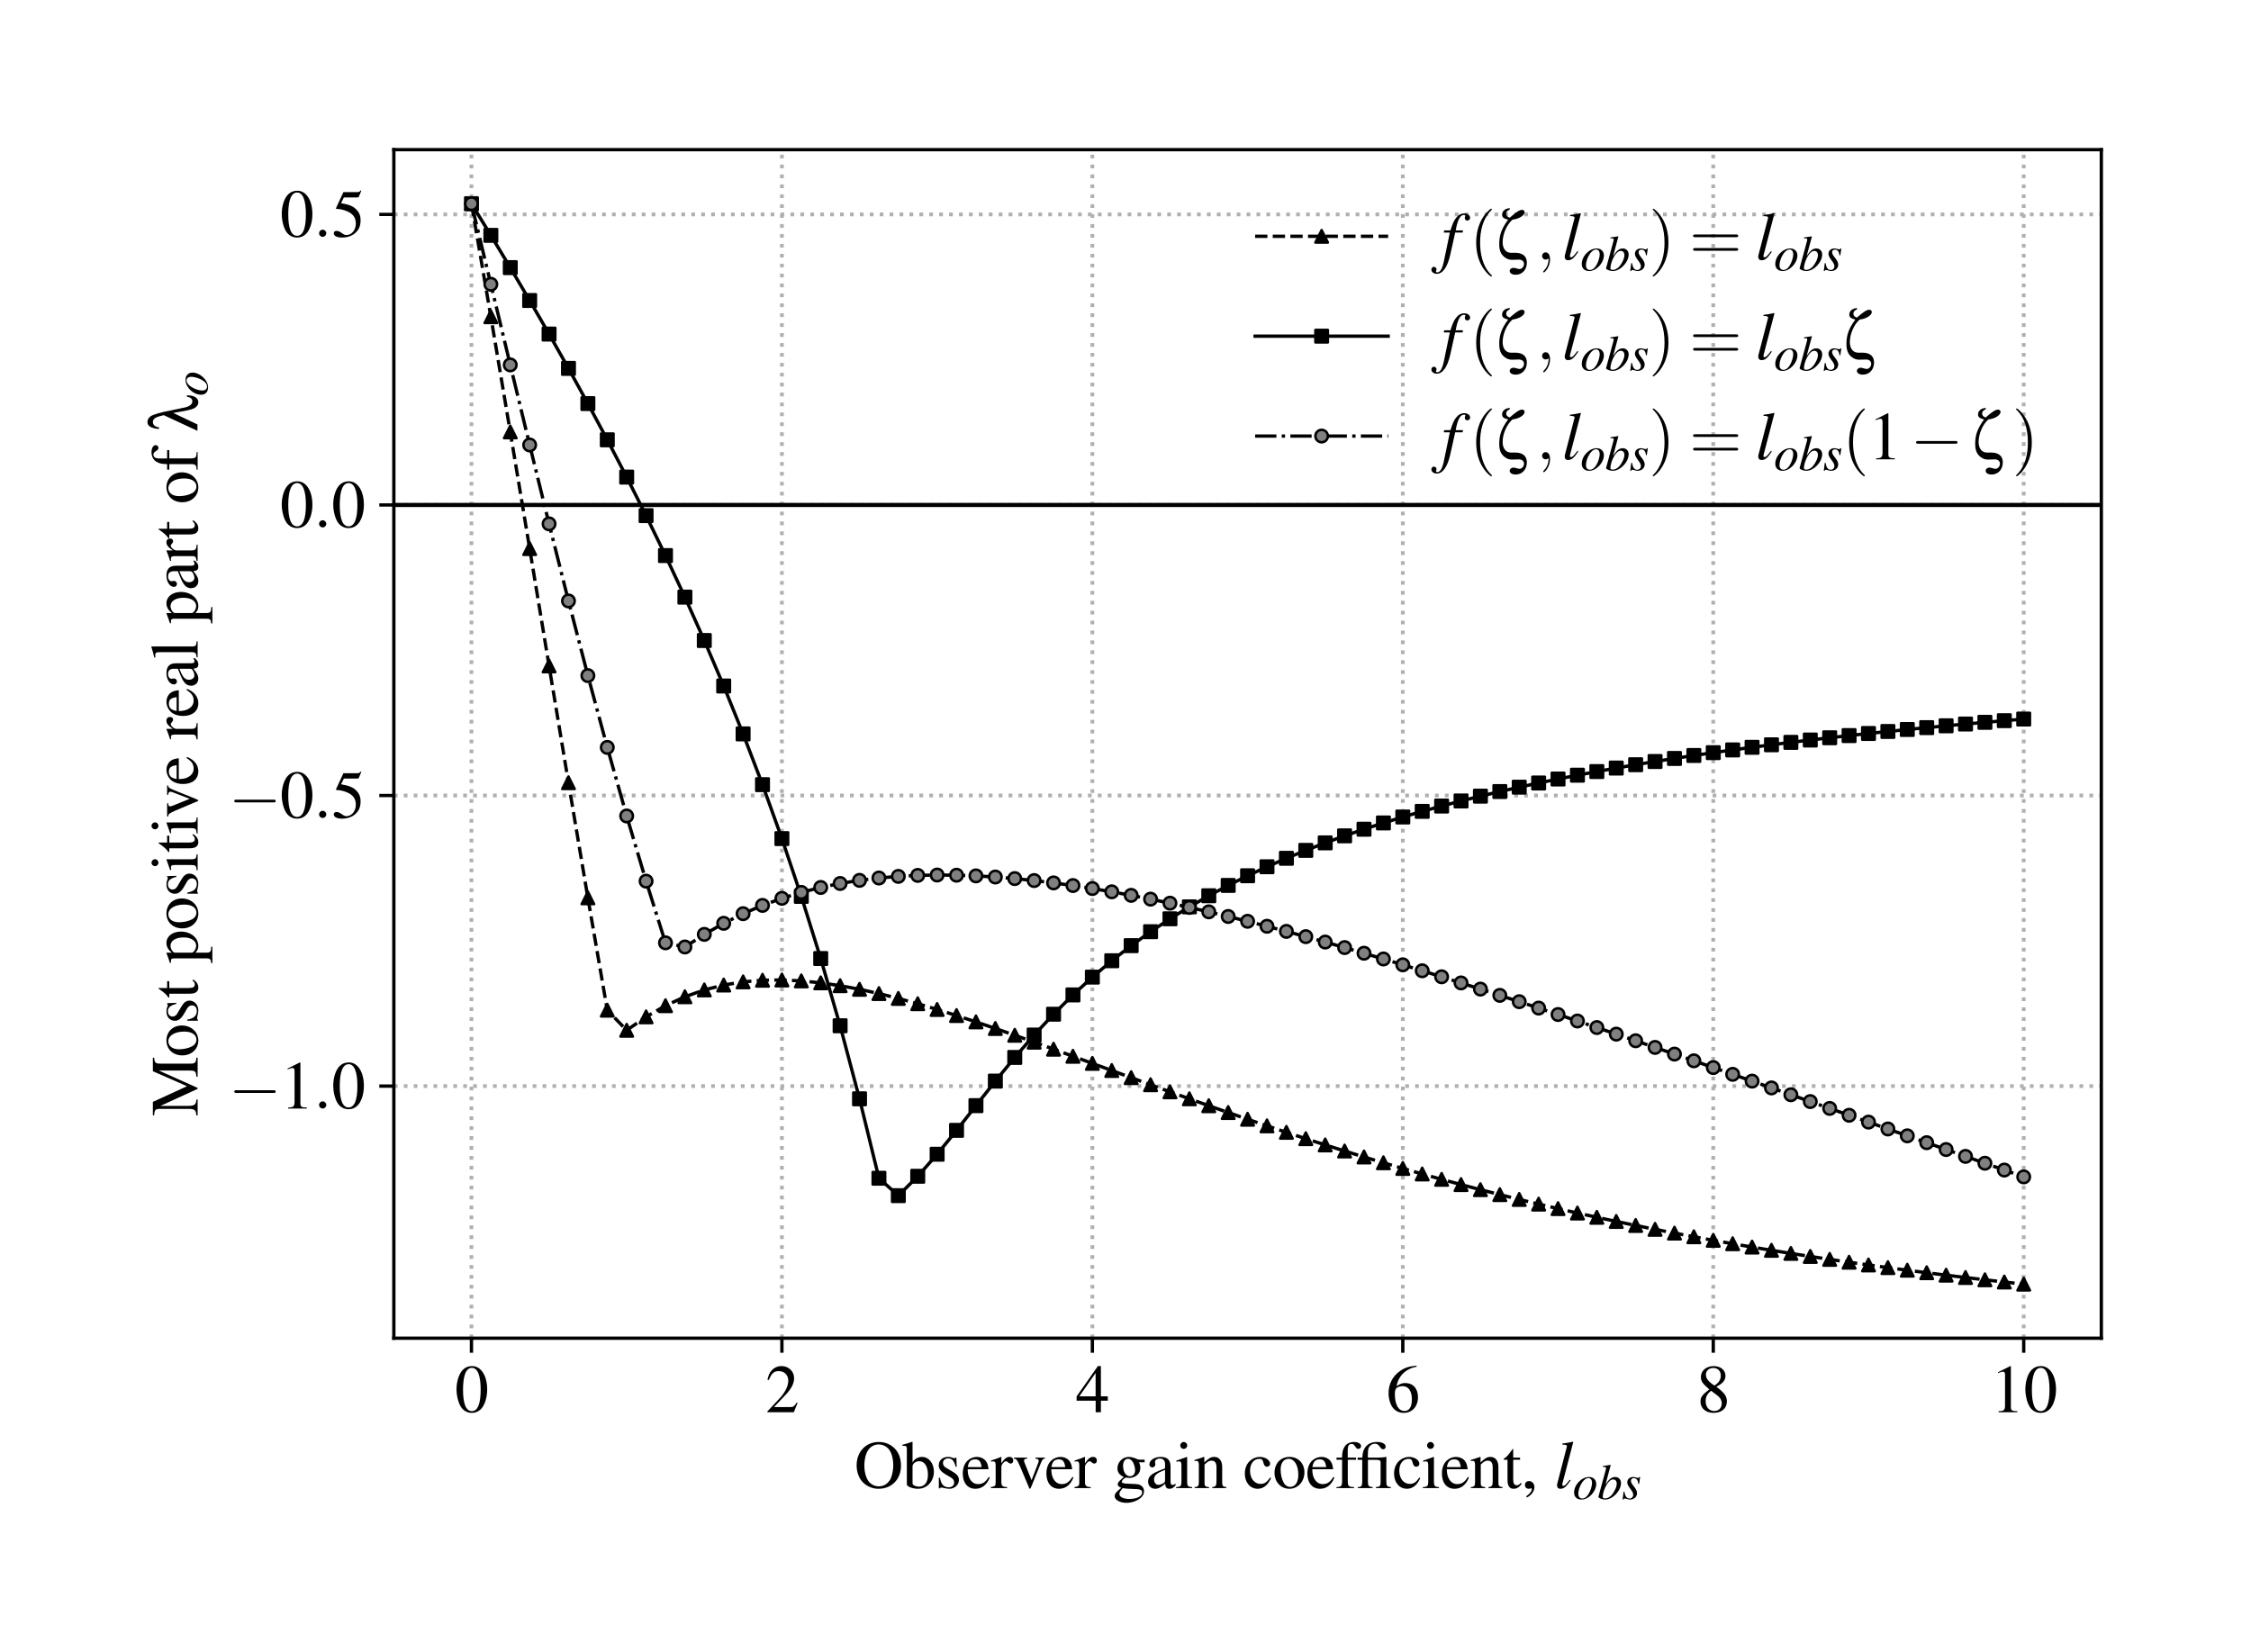 <?xml version="1.0" encoding="utf-8" standalone="no"?>
<!DOCTYPE svg PUBLIC "-//W3C//DTD SVG 1.1//EN"
  "http://www.w3.org/Graphics/SVG/1.1/DTD/svg11.dtd">
<svg xmlns:xlink="http://www.w3.org/1999/xlink" width="541.44pt" height="397.44pt" viewBox="0 0 541.44 397.44" xmlns="http://www.w3.org/2000/svg" version="1.1">
 <defs>
  <style type="text/css">*{stroke-linejoin: round; stroke-linecap: butt}</style>
 </defs>
 <g id="figure_1">
  <g id="patch_1">
   <path d="M 0 397.44 
L 541.44 397.44 
L 541.44 0 
L 0 0 
z
" style="fill: #ffffff"/>
  </g>
  <g id="axes_1">
   <g id="patch_2">
    <path d="M 94.732 321.923 
L 505.44 321.923 
L 505.44 36 
L 94.732 36 
z
" style="fill: #ffffff"/>
   </g>
   <g id="matplotlib.axis_1">
    <g id="xtick_1">
     <g id="line2d_1">
      <path d="M 113.401 321.923 
L 113.401 36 
" clip-path="url(#pe7ba53d257)" style="fill: none; stroke-dasharray: 0.9,1.485; stroke-dashoffset: 0; stroke: #b0b0b0; stroke-width: 0.9"/>
     </g>
     <g id="line2d_2">
      <defs>
       <path id="m6c393b4c2b" d="M 0 0 
L 0 3.5 
" style="stroke: #000000; stroke-width: 0.8"/>
      </defs>
      <g>
       <use xlink:href="#m6c393b4c2b" x="113.401" y="321.923" style="stroke: #000000; stroke-width: 0.8"/>
      </g>
     </g>
     <g id="text_1">
      <!-- $\mathdefault{0}$ -->
      <g transform="translate(109.416 339.731) scale(0.16 -0.16)">
       <defs>
        <path id="NimbusRomNo9L-Regu-30" d="M 1626 4352 
C 1274 4352 1005 4243 768 4019 
C 397 3661 154 2924 154 2176 
C 154 1478 365 729 666 371 
C 902 89 1229 -64 1600 -64 
C 1926 -64 2202 44 2432 268 
C 2803 620 3046 1363 3046 2137 
C 3046 3449 2464 4352 1626 4352 
z
M 1606 4185 
C 2144 4185 2432 3462 2432 2124 
C 2432 787 2150 102 1600 102 
C 1050 102 768 787 768 2118 
C 768 3475 1056 4185 1606 4185 
z
" transform="scale(0.016)"/>
       </defs>
       <use xlink:href="#NimbusRomNo9L-Regu-30" transform="scale(0.996)"/>
      </g>
     </g>
    </g>
    <g id="xtick_2">
     <g id="line2d_3">
      <path d="M 188.075 321.923 
L 188.075 36 
" clip-path="url(#pe7ba53d257)" style="fill: none; stroke-dasharray: 0.9,1.485; stroke-dashoffset: 0; stroke: #b0b0b0; stroke-width: 0.9"/>
     </g>
     <g id="line2d_4">
      <g>
       <use xlink:href="#m6c393b4c2b" x="188.075" y="321.923" style="stroke: #000000; stroke-width: 0.8"/>
      </g>
     </g>
     <g id="text_2">
      <!-- $\mathdefault{2}$ -->
      <g transform="translate(184.09 339.731) scale(0.16 -0.16)">
       <defs>
        <path id="NimbusRomNo9L-Regu-32" d="M 3040 879 
L 2957 912 
C 2720 544 2637 486 2349 486 
L 819 486 
L 1894 1621 
C 2464 2221 2714 2711 2714 3214 
C 2714 3858 2195 4352 1530 4352 
C 1178 4352 845 4211 608 3955 
C 403 3736 307 3530 198 3072 
L 333 3039 
C 589 3671 819 3878 1261 3878 
C 1798 3878 2163 3510 2163 2969 
C 2163 2466 1869 1866 1331 1292 
L 192 76 
L 192 0 
L 2688 0 
L 3040 879 
z
" transform="scale(0.016)"/>
       </defs>
       <use xlink:href="#NimbusRomNo9L-Regu-32" transform="scale(0.996)"/>
      </g>
     </g>
    </g>
    <g id="xtick_3">
     <g id="line2d_5">
      <path d="M 262.749 321.923 
L 262.749 36 
" clip-path="url(#pe7ba53d257)" style="fill: none; stroke-dasharray: 0.9,1.485; stroke-dashoffset: 0; stroke: #b0b0b0; stroke-width: 0.9"/>
     </g>
     <g id="line2d_6">
      <g>
       <use xlink:href="#m6c393b4c2b" x="262.749" y="321.923" style="stroke: #000000; stroke-width: 0.8"/>
      </g>
     </g>
     <g id="text_3">
      <!-- $\mathdefault{4}$ -->
      <g transform="translate(258.764 339.731) scale(0.16 -0.16)">
       <defs>
        <path id="NimbusRomNo9L-Regu-34" d="M 3021 1497 
L 2368 1497 
L 2368 4352 
L 2086 4352 
L 77 1497 
L 77 1088 
L 1875 1088 
L 1875 0 
L 2368 0 
L 2368 1088 
L 3021 1088 
L 3021 1497 
z
M 1869 1497 
L 333 1497 
L 1869 3697 
L 1869 1497 
z
" transform="scale(0.016)"/>
       </defs>
       <use xlink:href="#NimbusRomNo9L-Regu-34" transform="scale(0.996)"/>
      </g>
     </g>
    </g>
    <g id="xtick_4">
     <g id="line2d_7">
      <path d="M 337.423 321.923 
L 337.423 36 
" clip-path="url(#pe7ba53d257)" style="fill: none; stroke-dasharray: 0.9,1.485; stroke-dashoffset: 0; stroke: #b0b0b0; stroke-width: 0.9"/>
     </g>
     <g id="line2d_8">
      <g>
       <use xlink:href="#m6c393b4c2b" x="337.423" y="321.923" style="stroke: #000000; stroke-width: 0.8"/>
      </g>
     </g>
     <g id="text_4">
      <!-- $\mathdefault{6}$ -->
      <g transform="translate(333.438 339.731) scale(0.16 -0.16)">
       <defs>
        <path id="NimbusRomNo9L-Regu-36" d="M 2854 4390 
C 2125 4326 1754 4204 1286 3878 
C 595 3385 218 2655 218 1801 
C 218 1248 390 688 666 369 
C 909 89 1254 -64 1651 -64 
C 2445 -64 2995 541 2995 1420 
C 2995 2234 2528 2752 1792 2752 
C 1510 2752 1376 2707 973 2463 
C 1146 3430 1862 4121 2867 4288 
L 2854 4390 
z
M 1549 2457 
C 2099 2457 2419 1999 2419 1203 
C 2419 503 2170 115 1722 115 
C 1158 115 813 713 813 1700 
C 813 2024 864 2203 992 2298 
C 1126 2400 1325 2457 1549 2457 
z
" transform="scale(0.016)"/>
       </defs>
       <use xlink:href="#NimbusRomNo9L-Regu-36" transform="scale(0.996)"/>
      </g>
     </g>
    </g>
    <g id="xtick_5">
     <g id="line2d_9">
      <path d="M 412.097 321.923 
L 412.097 36 
" clip-path="url(#pe7ba53d257)" style="fill: none; stroke-dasharray: 0.9,1.485; stroke-dashoffset: 0; stroke: #b0b0b0; stroke-width: 0.9"/>
     </g>
     <g id="line2d_10">
      <g>
       <use xlink:href="#m6c393b4c2b" x="412.097" y="321.923" style="stroke: #000000; stroke-width: 0.8"/>
      </g>
     </g>
     <g id="text_5">
      <!-- $\mathdefault{8}$ -->
      <g transform="translate(408.112 339.731) scale(0.16 -0.16)">
       <defs>
        <path id="NimbusRomNo9L-Regu-38" d="M 1856 2400 
C 2490 2739 2714 3008 2714 3443 
C 2714 3968 2253 4352 1613 4352 
C 915 4352 397 3923 397 3341 
C 397 2924 518 2739 1190 2150 
C 499 1625 358 1427 358 992 
C 358 371 864 -64 1587 -64 
C 2355 -64 2848 358 2848 1017 
C 2848 1510 2630 1824 1856 2400 
z
M 1741 1740 
C 2208 1408 2362 1177 2362 819 
C 2362 403 2074 115 1658 115 
C 1171 115 845 486 845 1043 
C 845 1452 986 1721 1357 2022 
L 1741 1740 
z
M 1670 2515 
C 1101 2886 870 3180 870 3539 
C 870 3910 1158 4172 1562 4172 
C 1997 4172 2272 3891 2272 3449 
C 2272 3084 2093 2796 1728 2553 
C 1696 2534 1696 2534 1670 2515 
z
" transform="scale(0.016)"/>
       </defs>
       <use xlink:href="#NimbusRomNo9L-Regu-38" transform="scale(0.996)"/>
      </g>
     </g>
    </g>
    <g id="xtick_6">
     <g id="line2d_11">
      <path d="M 486.771 321.923 
L 486.771 36 
" clip-path="url(#pe7ba53d257)" style="fill: none; stroke-dasharray: 0.9,1.485; stroke-dashoffset: 0; stroke: #b0b0b0; stroke-width: 0.9"/>
     </g>
     <g id="line2d_12">
      <g>
       <use xlink:href="#m6c393b4c2b" x="486.771" y="321.923" style="stroke: #000000; stroke-width: 0.8"/>
      </g>
     </g>
     <g id="text_6">
      <!-- $\mathdefault{10}$ -->
      <g transform="translate(478.801 339.731) scale(0.16 -0.16)">
       <defs>
        <path id="NimbusRomNo9L-Regu-31" d="M 1862 4352 
L 710 3776 
L 710 3686 
C 787 3718 858 3743 883 3756 
C 998 3801 1107 3826 1171 3826 
C 1306 3826 1363 3731 1363 3525 
L 1363 599 
C 1363 386 1312 238 1210 179 
C 1114 121 1024 102 755 96 
L 755 0 
L 2522 0 
L 2522 96 
C 2016 102 1914 167 1914 477 
L 1914 4339 
L 1862 4352 
z
" transform="scale(0.016)"/>
       </defs>
       <use xlink:href="#NimbusRomNo9L-Regu-31" transform="scale(0.996)"/>
       <use xlink:href="#NimbusRomNo9L-Regu-30" transform="translate(49.813 0) scale(0.996)"/>
      </g>
     </g>
    </g>
    <g id="text_7">
     <!-- Observer gain coefficient, $l_{obs}$ -->
     <g transform="translate(205.491 357.989) scale(0.16 -0.16)">
      <defs>
       <path id="NimbusRomNo9L-Regu-4f" d="M 2310 4352 
C 1088 4352 218 3430 218 2144 
C 218 1542 422 960 768 588 
C 1139 185 1709 -64 2272 -64 
C 3533 -64 4403 832 4403 2118 
C 4403 2752 4218 3296 3866 3680 
C 3462 4121 2925 4352 2310 4352 
z
M 2310 4121 
C 2605 4121 2899 4006 3130 3801 
C 3475 3488 3674 2886 3674 2124 
C 3674 1747 3590 1305 3462 972 
C 3405 812 3296 652 3149 505 
C 2925 281 2637 166 2298 166 
C 2003 166 1715 281 1491 480 
C 1158 774 947 1420 947 2131 
C 947 2784 1126 3405 1395 3705 
C 1645 3981 1958 4121 2310 4121 
z
" transform="scale(0.016)"/>
       <path id="NimbusRomNo9L-Regu-62" d="M 979 4358 
L 947 4371 
C 678 4275 506 4224 205 4140 
L 19 4089 
L 19 3987 
C 58 3993 83 3993 128 3993 
C 384 3993 442 3936 442 3667 
L 442 345 
C 442 147 986 -64 1498 -64 
C 2342 -64 2995 639 2995 1555 
C 2995 2342 2509 2944 1869 2944 
C 1478 2944 1107 2713 979 2399 
L 979 4358 
z
M 979 2060 
C 979 2310 1280 2540 1613 2540 
C 2112 2540 2432 2041 2432 1260 
C 2432 550 2125 140 1600 140 
C 1267 140 979 287 979 447 
L 979 2060 
z
" transform="scale(0.016)"/>
       <path id="NimbusRomNo9L-Regu-73" d="M 2016 2009 
L 1990 2880 
L 1920 2880 
L 1907 2867 
C 1850 2822 1843 2815 1818 2815 
C 1779 2815 1715 2828 1645 2860 
C 1504 2918 1363 2944 1197 2944 
C 691 2944 326 2617 326 2155 
C 326 1796 531 1539 1075 1231 
L 1446 1019 
C 1670 891 1779 737 1779 538 
C 1779 256 1574 76 1248 76 
C 1030 76 832 160 710 301 
C 576 461 518 609 435 974 
L 333 974 
L 333 -26 
L 416 -26 
C 461 38 486 51 563 51 
C 621 51 710 38 858 0 
C 1037 -39 1210 -64 1325 -64 
C 1818 -64 2227 307 2227 756 
C 2227 1077 2074 1289 1690 1520 
L 998 1930 
C 819 2033 723 2193 723 2366 
C 723 2623 922 2803 1216 2803 
C 1581 2803 1773 2585 1920 2014 
L 2016 2009 
z
" transform="scale(0.016)"/>
       <path id="NimbusRomNo9L-Regu-65" d="M 2611 1052 
C 2304 564 2029 377 1619 377 
C 1254 377 979 564 794 930 
C 678 1174 634 1386 621 1779 
L 2592 1779 
C 2541 2193 2477 2377 2317 2580 
C 2125 2809 1830 2944 1498 2944 
C 1178 2944 877 2828 634 2612 
C 333 2351 160 1900 160 1374 
C 160 486 621 -64 1357 -64 
C 1965 -64 2445 313 2714 1007 
L 2611 1052 
z
M 634 1984 
C 704 2478 922 2713 1312 2713 
C 1702 2713 1856 2535 1939 1984 
L 634 1984 
z
" transform="scale(0.016)"/>
       <path id="NimbusRomNo9L-Regu-72" d="M 45 2496 
C 134 2515 192 2521 269 2521 
C 429 2521 486 2419 486 2137 
L 486 537 
C 486 217 442 172 32 96 
L 32 0 
L 1568 0 
L 1568 96 
C 1133 115 1024 211 1024 576 
L 1024 2016 
C 1024 2220 1299 2540 1472 2540 
C 1510 2540 1568 2508 1638 2444 
C 1741 2355 1811 2316 1894 2316 
C 2048 2316 2144 2425 2144 2604 
C 2144 2815 2010 2944 1792 2944 
C 1523 2944 1338 2796 1024 2342 
L 1024 2931 
L 992 2944 
C 653 2803 422 2720 45 2598 
L 45 2496 
z
" transform="scale(0.016)"/>
       <path id="NimbusRomNo9L-Regu-76" d="M 3053 2880 
L 2163 2880 
L 2163 2783 
C 2368 2764 2464 2701 2464 2580 
C 2464 2517 2451 2454 2426 2390 
L 1792 748 
L 1139 2371 
C 1101 2460 1082 2549 1082 2606 
C 1082 2720 1152 2764 1376 2783 
L 1376 2880 
L 122 2880 
L 122 2783 
C 365 2771 410 2707 704 2054 
L 1472 235 
C 1485 197 1504 152 1523 102 
C 1562 -13 1600 -64 1638 -64 
C 1677 -64 1722 19 1818 254 
L 2637 2289 
C 2822 2720 2861 2764 3053 2783 
L 3053 2880 
z
" transform="scale(0.016)"/>
       <path id="NimbusRomNo9L-Regu-67" d="M 3008 2438 
L 3008 2688 
L 2515 2688 
C 2387 2688 2291 2734 2163 2796 
L 2022 2847 
C 1850 2911 1677 2944 1510 2944 
C 915 2944 442 2438 442 1877 
C 442 1489 614 1255 1037 1049 
C 915 934 800 826 762 794 
C 550 610 467 483 467 356 
C 467 223 544 147 806 19 
C 352 -316 179 -529 179 -767 
C 179 -1108 678 -1389 1286 -1389 
C 1766 -1389 2266 -1223 2598 -954 
C 2842 -754 2950 -548 2950 -303 
C 2950 96 2650 363 2176 382 
L 1350 420 
C 1011 432 851 490 851 591 
C 851 718 1062 941 1235 992 
C 1293 985 1338 979 1357 979 
C 1478 966 1562 960 1600 960 
C 1837 960 2093 1056 2291 1224 
C 2502 1397 2598 1612 2598 1920 
C 2598 2099 2566 2241 2477 2438 
L 3008 2438 
z
M 941 0 
C 1152 -46 1664 -84 1978 -84 
C 2560 -84 2771 -168 2771 -400 
C 2771 -773 2285 -1024 1562 -1024 
C 998 -1024 627 -838 627 -554 
C 627 -406 672 -322 941 0 
z
M 973 2130 
C 973 2495 1152 2764 1446 2764 
C 1645 2764 1811 2611 1914 2419 
C 2029 2204 2106 1920 2106 1680 
C 2106 1335 1920 1120 1626 1120 
C 1242 1120 973 1520 973 2111 
L 973 2130 
z
" transform="scale(0.016)"/>
       <path id="NimbusRomNo9L-Regu-61" d="M 2829 422 
C 2720 332 2643 300 2547 300 
C 2400 300 2355 390 2355 672 
L 2355 1920 
C 2355 2252 2323 2438 2227 2592 
C 2086 2822 1811 2944 1434 2944 
C 832 2944 358 2630 358 2227 
C 358 2080 486 1952 634 1952 
C 787 1952 922 2080 922 2220 
C 922 2246 915 2278 909 2323 
C 896 2380 890 2432 890 2476 
C 890 2649 1094 2790 1350 2790 
C 1664 2790 1837 2604 1837 2259 
L 1837 1868 
C 851 1472 742 1420 467 1177 
C 326 1049 237 832 237 620 
C 237 217 518 -64 909 -64 
C 1190 -64 1453 70 1843 403 
C 1875 70 1990 -64 2253 -64 
C 2470 -64 2605 12 2829 256 
L 2829 422 
z
M 1837 787 
C 1837 588 1805 531 1670 454 
C 1517 364 1338 307 1203 307 
C 979 307 800 524 800 800 
L 800 825 
C 800 1203 1062 1433 1837 1715 
L 1837 787 
z
" transform="scale(0.016)"/>
       <path id="NimbusRomNo9L-Regu-69" d="M 1120 2944 
L 128 2592 
L 128 2496 
L 179 2502 
C 256 2515 339 2521 397 2521 
C 550 2521 608 2419 608 2137 
L 608 652 
C 608 192 544 121 102 96 
L 102 0 
L 1619 0 
L 1619 96 
C 1197 128 1146 192 1146 652 
L 1146 2924 
L 1120 2944 
z
M 819 4352 
C 646 4352 499 4204 499 4025 
C 499 3846 640 3699 819 3699 
C 1005 3699 1152 3839 1152 4025 
C 1152 4204 1005 4352 819 4352 
z
" transform="scale(0.016)"/>
       <path id="NimbusRomNo9L-Regu-6e" d="M 102 2547 
C 141 2566 205 2572 275 2572 
C 454 2572 512 2476 512 2163 
L 512 576 
C 512 211 442 121 115 96 
L 115 0 
L 1472 0 
L 1472 96 
C 1146 121 1050 198 1050 428 
L 1050 2227 
C 1357 2515 1498 2591 1709 2591 
C 2022 2591 2176 2393 2176 1971 
L 2176 633 
C 2176 230 2093 121 1773 96 
L 1773 0 
L 3104 0 
L 3104 96 
C 2790 128 2714 204 2714 518 
L 2714 1984 
C 2714 2585 2432 2944 1958 2944 
C 1664 2944 1466 2835 1030 2425 
L 1030 2931 
L 986 2944 
C 672 2828 454 2758 102 2655 
L 102 2547 
z
" transform="scale(0.016)"/>
       <path id="NimbusRomNo9L-Regu-63" d="M 2547 998 
C 2240 550 2010 396 1645 396 
C 1062 396 653 908 653 1644 
C 653 2303 1005 2758 1523 2758 
C 1754 2758 1837 2687 1901 2451 
L 1939 2310 
C 1990 2131 2106 2015 2240 2015 
C 2406 2015 2547 2137 2547 2284 
C 2547 2643 2099 2944 1562 2944 
C 1248 2944 922 2815 659 2585 
C 339 2303 160 1868 160 1363 
C 160 531 666 -64 1376 -64 
C 1664 -64 1920 38 2150 236 
C 2323 390 2445 563 2637 940 
L 2547 998 
z
" transform="scale(0.016)"/>
       <path id="NimbusRomNo9L-Regu-6f" d="M 1600 2944 
C 768 2944 186 2329 186 1446 
C 186 582 781 -64 1587 -64 
C 2394 -64 3008 614 3008 1497 
C 3008 2336 2419 2944 1600 2944 
z
M 1517 2764 
C 2054 2764 2432 2150 2432 1273 
C 2432 550 2144 115 1664 115 
C 1414 115 1178 268 1043 524 
C 864 857 762 1305 762 1760 
C 762 2368 1062 2764 1517 2764 
z
" transform="scale(0.016)"/>
       <path id="NimbusRomNo9L-Regu-66" d="M 1978 2880 
L 1190 2880 
L 1190 3611 
C 1190 3977 1312 4172 1555 4172 
C 1690 4172 1779 4109 1894 3926 
C 1997 3762 2074 3699 2182 3699 
C 2330 3699 2451 3813 2451 3958 
C 2451 4185 2170 4352 1786 4352 
C 1389 4352 1050 4179 883 3889 
C 717 3611 666 3384 659 2880 
L 134 2880 
L 134 2675 
L 659 2675 
L 659 665 
C 659 198 589 121 128 96 
L 128 0 
L 1792 0 
L 1792 96 
C 1267 115 1197 185 1197 665 
L 1197 2675 
L 1978 2675 
L 1978 2880 
z
" transform="scale(0.016)"/>
       <path id="NimbusRomNo9L-Regu-2" d="M 198 2668 
L 634 2668 
L 634 601 
C 634 192 563 108 205 96 
L 205 0 
L 1613 0 
L 1613 96 
C 1254 121 1171 211 1171 563 
L 1171 2668 
L 1722 2668 
C 2336 2668 2368 2649 2368 2310 
L 2368 620 
C 2368 185 2323 128 1926 96 
L 1926 0 
L 3334 0 
L 3334 96 
C 2976 128 2906 211 2906 620 
L 2906 2297 
C 2906 2438 2906 2585 2918 2924 
L 2893 2944 
C 2611 2898 2426 2880 2170 2880 
L 1165 2880 
L 1165 3151 
C 1165 3428 1184 3624 1216 3731 
C 1306 4002 1555 4191 1843 4191 
C 2022 4191 2144 4109 2298 3895 
C 2419 3725 2502 3662 2611 3662 
C 2746 3662 2842 3769 2842 3908 
C 2842 4173 2522 4352 2029 4352 
C 1542 4352 1171 4185 941 3876 
C 749 3617 678 3384 640 2880 
L 198 2880 
L 198 2668 
z
" transform="scale(0.016)"/>
       <path id="NimbusRomNo9L-Regu-74" d="M 1632 2880 
L 986 2880 
L 986 3622 
C 986 3686 979 3705 941 3705 
C 896 3648 858 3590 813 3526 
C 570 3174 294 2867 192 2841 
C 122 2796 83 2751 83 2719 
C 83 2700 90 2687 109 2675 
L 448 2675 
L 448 748 
C 448 211 640 -64 1018 -64 
C 1331 -64 1574 89 1786 422 
L 1702 492 
C 1568 332 1459 268 1318 268 
C 1082 268 986 441 986 844 
L 986 2675 
L 1632 2675 
L 1632 2880 
z
" transform="scale(0.016)"/>
       <path id="NimbusRomNo9L-Regu-2c" d="M 531 -890 
C 960 -679 1248 -289 1248 96 
C 1248 416 1024 665 736 665 
C 512 665 358 518 358 300 
C 358 57 506 -64 736 -64 
C 774 -64 819 -58 858 -52 
C 902 0 902 0 909 0 
C 960 0 998 -39 998 -90 
C 998 -295 819 -532 474 -769 
L 531 -890 
z
" transform="scale(0.016)"/>
       <path id="NimbusRomNo9L-ReguItal-6c" d="M 1459 793 
C 1402 723 1344 652 1286 576 
C 1082 307 960 211 845 211 
C 781 211 749 256 749 326 
C 749 371 768 448 800 576 
C 806 595 813 627 819 640 
L 1786 4345 
L 1754 4377 
C 1376 4294 1133 4249 755 4205 
L 755 4102 
C 1062 4102 1190 4057 1190 3955 
C 1190 3936 1184 3897 1165 3840 
L 288 460 
C 269 390 256 326 256 294 
C 256 64 365 -64 570 -64 
C 902 -64 1126 121 1542 736 
L 1459 793 
z
" transform="scale(0.016)"/>
       <path id="NimbusRomNo9L-ReguItal-6f" d="M 2080 2816 
C 1120 2816 173 1828 173 828 
C 173 280 531 -64 1114 -64 
C 1536 -64 1946 127 2317 490 
C 2739 904 2995 1446 2995 1923 
C 2995 2452 2624 2816 2080 2816 
z
M 2003 2681 
C 2278 2681 2458 2446 2458 2083 
C 2458 1618 2246 981 1965 567 
C 1728 229 1485 70 1210 70 
C 909 70 710 299 710 650 
C 710 1121 896 1681 1210 2134 
C 1459 2490 1728 2681 2003 2681 
z
" transform="scale(0.016)"/>
       <path id="NimbusRomNo9L-ReguItal-62" d="M 704 4108 
C 1082 4096 1120 4076 1120 3936 
C 1120 3878 1101 3801 1062 3660 
C 1050 3616 1037 3571 1030 3539 
L 1018 3494 
L 147 299 
L 147 274 
C 147 127 640 -64 998 -64 
C 1965 -64 3027 1050 3027 2050 
C 3027 2496 2714 2816 2285 2816 
C 1837 2816 1504 2553 1050 1853 
C 1382 3065 1427 3238 1715 4332 
L 1683 4364 
C 1363 4307 1133 4268 704 4217 
L 704 4108 
z
M 2035 2502 
C 2310 2502 2483 2292 2483 1954 
C 2483 1534 2157 853 1779 458 
C 1542 216 1267 83 992 83 
C 794 83 698 153 698 299 
C 698 681 890 1299 1158 1770 
C 1440 2260 1728 2502 2035 2502 
z
" transform="scale(0.016)"/>
       <path id="NimbusRomNo9L-ReguItal-73" d="M 230 953 
L 102 -64 
L 205 -64 
C 256 38 294 70 358 70 
C 429 70 544 44 672 12 
C 813 -45 922 -64 1024 -64 
C 1562 -64 1946 280 1946 764 
C 1946 1006 1811 1286 1510 1656 
C 1267 1955 1165 2152 1165 2324 
C 1165 2534 1299 2668 1523 2668 
C 1856 2668 2048 2432 2112 1936 
L 2214 1936 
L 2342 2816 
L 2253 2816 
C 2202 2726 2150 2700 2061 2700 
C 2016 2700 1952 2713 1830 2745 
C 1670 2803 1574 2816 1472 2816 
C 1005 2816 698 2541 698 2114 
C 698 1910 832 1636 1101 1293 
C 1350 968 1459 745 1459 560 
C 1459 274 1267 70 986 70 
C 634 70 435 331 333 936 
L 230 953 
z
" transform="scale(0.016)"/>
      </defs>
      <use xlink:href="#NimbusRomNo9L-Regu-4f" transform="scale(0.996)"/>
      <use xlink:href="#NimbusRomNo9L-Regu-62" transform="translate(71.93 0) scale(0.996)"/>
      <use xlink:href="#NimbusRomNo9L-Regu-73" transform="translate(121.743 0) scale(0.996)"/>
      <use xlink:href="#NimbusRomNo9L-Regu-65" transform="translate(160.497 0) scale(0.996)"/>
      <use xlink:href="#NimbusRomNo9L-Regu-72" transform="translate(204.73 0) scale(0.996)"/>
      <use xlink:href="#NimbusRomNo9L-Regu-76" transform="translate(237.906 0) scale(0.996)"/>
      <use xlink:href="#NimbusRomNo9L-Regu-65" transform="translate(286.225 0) scale(0.996)"/>
      <use xlink:href="#NimbusRomNo9L-Regu-72" transform="translate(330.459 0) scale(0.996)"/>
      <use xlink:href="#NimbusRomNo9L-Regu-67" transform="translate(388.541 0) scale(0.996)"/>
      <use xlink:href="#NimbusRomNo9L-Regu-61" transform="translate(437.857 0) scale(0.996)"/>
      <use xlink:href="#NimbusRomNo9L-Regu-69" transform="translate(482.09 0) scale(0.996)"/>
      <use xlink:href="#NimbusRomNo9L-Regu-6e" transform="translate(509.785 0) scale(0.996)"/>
      <use xlink:href="#NimbusRomNo9L-Regu-63" transform="translate(584.505 0) scale(0.996)"/>
      <use xlink:href="#NimbusRomNo9L-Regu-6f" transform="translate(628.739 0) scale(0.996)"/>
      <use xlink:href="#NimbusRomNo9L-Regu-65" transform="translate(678.552 0) scale(0.996)"/>
      <use xlink:href="#NimbusRomNo9L-Regu-66" transform="translate(722.785 0) scale(0.996)"/>
      <use xlink:href="#NimbusRomNo9L-Regu-2" transform="translate(753.47 0) scale(0.996)"/>
      <use xlink:href="#NimbusRomNo9L-Regu-63" transform="translate(808.862 0) scale(0.996)"/>
      <use xlink:href="#NimbusRomNo9L-Regu-69" transform="translate(853.095 0) scale(0.996)"/>
      <use xlink:href="#NimbusRomNo9L-Regu-65" transform="translate(880.79 0) scale(0.996)"/>
      <use xlink:href="#NimbusRomNo9L-Regu-6e" transform="translate(925.024 0) scale(0.996)"/>
      <use xlink:href="#NimbusRomNo9L-Regu-74" transform="translate(974.837 0) scale(0.996)"/>
      <use xlink:href="#NimbusRomNo9L-Regu-2c" transform="translate(1002.532 0) scale(0.996)"/>
      <use xlink:href="#NimbusRomNo9L-ReguItal-6c" transform="translate(1052.346 0) scale(0.996)"/>
      <use xlink:href="#NimbusRomNo9L-ReguItal-6f" transform="translate(1080.041 -16.488) scale(0.737)"/>
      <use xlink:href="#NimbusRomNo9L-ReguItal-62" transform="translate(1116.903 -16.488) scale(0.737)"/>
      <use xlink:href="#NimbusRomNo9L-ReguItal-73" transform="translate(1153.765 -16.488) scale(0.737)"/>
     </g>
    </g>
   </g>
   <g id="matplotlib.axis_2">
    <g id="ytick_1">
     <g id="line2d_13">
      <path d="M 94.732 261.274 
L 505.44 261.274 
" clip-path="url(#pe7ba53d257)" style="fill: none; stroke-dasharray: 0.9,1.485; stroke-dashoffset: 0; stroke: #b0b0b0; stroke-width: 0.9"/>
     </g>
     <g id="line2d_14">
      <defs>
       <path id="mdc7831f60e" d="M 0 0 
L -3.5 0 
" style="stroke: #000000; stroke-width: 0.8"/>
      </defs>
      <g>
       <use xlink:href="#mdc7831f60e" x="94.732" y="261.274" style="stroke: #000000; stroke-width: 0.8"/>
      </g>
     </g>
     <g id="text_8">
      <!-- $\mathdefault{−1.0}$ -->
      <g transform="translate(54.992 266.678) scale(0.16 -0.16)">
       <defs>
        <path id="CMSY10-0" d="M 4218 1472 
C 4326 1472 4442 1472 4442 1600 
C 4442 1728 4326 1728 4218 1728 
L 755 1728 
C 646 1728 531 1728 531 1600 
C 531 1472 646 1472 755 1472 
L 4218 1472 
z
" transform="scale(0.016)"/>
        <path id="CMMI10-3a" d="M 1229 339 
C 1229 524 1075 678 890 678 
C 704 678 550 524 550 339 
C 550 153 704 0 890 0 
C 1075 0 1229 153 1229 339 
z
" transform="scale(0.016)"/>
       </defs>
       <use xlink:href="#CMSY10-0" transform="scale(0.996)"/>
       <use xlink:href="#NimbusRomNo9L-Regu-31" transform="translate(77.409 0) scale(0.996)"/>
       <use xlink:href="#CMMI10-3a" transform="translate(127.222 0) scale(0.996)"/>
       <use xlink:href="#NimbusRomNo9L-Regu-30" transform="translate(154.817 0) scale(0.996)"/>
      </g>
     </g>
    </g>
    <g id="ytick_2">
     <g id="line2d_15">
      <path d="M 94.732 191.376 
L 505.44 191.376 
" clip-path="url(#pe7ba53d257)" style="fill: none; stroke-dasharray: 0.9,1.485; stroke-dashoffset: 0; stroke: #b0b0b0; stroke-width: 0.9"/>
     </g>
     <g id="line2d_16">
      <g>
       <use xlink:href="#mdc7831f60e" x="94.732" y="191.376" style="stroke: #000000; stroke-width: 0.8"/>
      </g>
     </g>
     <g id="text_9">
      <!-- $\mathdefault{−0.5}$ -->
      <g transform="translate(54.992 196.779) scale(0.16 -0.16)">
       <defs>
        <path id="NimbusRomNo9L-Regu-35" d="M 1158 3718 
L 2413 3718 
C 2515 3718 2541 3731 2560 3775 
L 2803 4345 
L 2746 4390 
C 2650 4256 2586 4224 2451 4224 
L 1114 4224 
L 416 2717 
C 410 2705 410 2698 410 2686 
C 410 2654 435 2635 486 2635 
C 691 2635 947 2591 1210 2508 
C 1946 2274 2285 1882 2285 1255 
C 2285 647 1894 172 1395 172 
C 1267 172 1158 217 966 356 
C 762 502 614 565 480 565 
C 294 565 205 489 205 331 
C 205 89 506 -64 986 -64 
C 1523 -64 1984 108 2304 432 
C 2598 717 2733 1078 2733 1559 
C 2733 2015 2611 2306 2291 2622 
C 2010 2901 1645 3047 890 3180 
L 1158 3718 
z
" transform="scale(0.016)"/>
       </defs>
       <use xlink:href="#CMSY10-0" transform="scale(0.996)"/>
       <use xlink:href="#NimbusRomNo9L-Regu-30" transform="translate(77.409 0) scale(0.996)"/>
       <use xlink:href="#CMMI10-3a" transform="translate(127.222 0) scale(0.996)"/>
       <use xlink:href="#NimbusRomNo9L-Regu-35" transform="translate(154.817 0) scale(0.996)"/>
      </g>
     </g>
    </g>
    <g id="ytick_3">
     <g id="line2d_17">
      <path d="M 94.732 121.477 
L 505.44 121.477 
" clip-path="url(#pe7ba53d257)" style="fill: none; stroke-dasharray: 0.9,1.485; stroke-dashoffset: 0; stroke: #b0b0b0; stroke-width: 0.9"/>
     </g>
     <g id="line2d_18">
      <g>
       <use xlink:href="#mdc7831f60e" x="94.732" y="121.477" style="stroke: #000000; stroke-width: 0.8"/>
      </g>
     </g>
     <g id="text_10">
      <!-- $\mathdefault{0.0}$ -->
      <g transform="translate(67.377 126.881) scale(0.16 -0.16)">
       <use xlink:href="#NimbusRomNo9L-Regu-30" transform="scale(0.996)"/>
       <use xlink:href="#CMMI10-3a" transform="translate(49.813 0) scale(0.996)"/>
       <use xlink:href="#NimbusRomNo9L-Regu-30" transform="translate(77.409 0) scale(0.996)"/>
      </g>
     </g>
    </g>
    <g id="ytick_4">
     <g id="line2d_19">
      <path d="M 94.732 51.579 
L 505.44 51.579 
" clip-path="url(#pe7ba53d257)" style="fill: none; stroke-dasharray: 0.9,1.485; stroke-dashoffset: 0; stroke: #b0b0b0; stroke-width: 0.9"/>
     </g>
     <g id="line2d_20">
      <g>
       <use xlink:href="#mdc7831f60e" x="94.732" y="51.579" style="stroke: #000000; stroke-width: 0.8"/>
      </g>
     </g>
     <g id="text_11">
      <!-- $\mathdefault{0.5}$ -->
      <g transform="translate(67.377 56.982) scale(0.16 -0.16)">
       <use xlink:href="#NimbusRomNo9L-Regu-30" transform="scale(0.996)"/>
       <use xlink:href="#CMMI10-3a" transform="translate(49.813 0) scale(0.996)"/>
       <use xlink:href="#NimbusRomNo9L-Regu-35" transform="translate(77.409 0) scale(0.996)"/>
      </g>
     </g>
    </g>
    <g id="text_12">
     <!-- Most positive real part of $\lambda_o$ -->
     <g transform="translate(47.541 268.537) rotate(-90) scale(0.16 -0.16)">
      <defs>
       <path id="NimbusRomNo9L-Regu-4d" d="M 4314 3656 
L 4314 765 
C 4314 236 4237 153 3731 121 
L 3731 0 
L 5523 0 
L 5523 121 
C 5056 153 4966 242 4966 695 
L 4966 3528 
C 4966 3981 5050 4064 5523 4102 
L 5523 4224 
L 4250 4224 
L 2835 1002 
L 1357 4224 
L 90 4224 
L 90 4102 
C 614 4070 698 3994 698 3528 
L 698 938 
C 698 281 608 159 77 121 
L 77 0 
L 1581 0 
L 1581 121 
C 1088 147 979 293 979 938 
L 979 3509 
L 2586 0 
L 2675 0 
L 4314 3656 
z
" transform="scale(0.016)"/>
       <path id="NimbusRomNo9L-Regu-70" d="M 58 2515 
C 115 2521 160 2521 218 2521 
C 435 2521 480 2457 480 2157 
L 480 -839 
C 480 -1172 410 -1242 32 -1280 
L 32 -1389 
L 1581 -1389 
L 1581 -1280 
C 1101 -1274 1018 -1203 1018 -798 
L 1018 211 
C 1242 0 1395 -64 1664 -64 
C 2419 -64 3008 652 3008 1580 
C 3008 2374 2560 2944 1939 2944 
C 1581 2944 1299 2783 1018 2438 
L 1018 2931 
L 979 2944 
C 634 2809 410 2726 58 2617 
L 58 2515 
z
M 1018 2137 
C 1018 2329 1376 2559 1670 2559 
C 2144 2559 2458 2073 2458 1331 
C 2458 620 2144 140 1683 140 
C 1382 140 1018 371 1018 563 
L 1018 2137 
z
" transform="scale(0.016)"/>
       <path id="NimbusRomNo9L-Regu-6c" d="M 122 3987 
L 160 3987 
C 230 3993 307 4000 358 4000 
C 563 4000 627 3910 627 3609 
L 627 556 
C 627 211 538 128 134 96 
L 134 0 
L 1645 0 
L 1645 96 
C 1242 121 1165 185 1165 537 
L 1165 4358 
L 1139 4371 
C 806 4262 563 4198 122 4089 
L 122 3987 
z
" transform="scale(0.016)"/>
       <path id="StandardSymL-6c" d="M 480 3650 
C 525 4013 710 4224 998 4224 
C 1203 4224 1376 4064 1472 3778 
C 1517 3650 1574 3440 1632 3198 
L 154 19 
L 755 19 
L 1843 2301 
C 2048 1059 2150 607 2266 358 
C 2406 83 2611 -64 2848 -64 
C 3098 -64 3296 89 3405 371 
C 3475 543 3501 715 3507 1014 
L 3373 1014 
C 3322 683 3174 499 2944 499 
C 2752 499 2586 620 2483 843 
C 2400 1008 2355 1174 2266 1645 
L 2093 2466 
C 2086 2485 2080 2530 2067 2594 
C 1920 3415 1690 4192 1536 4422 
C 1395 4627 1203 4736 992 4736 
C 602 4736 397 4403 326 3650 
L 480 3650 
z
" transform="scale(0.016)"/>
      </defs>
      <use xlink:href="#NimbusRomNo9L-Regu-4d" transform="scale(0.996)"/>
      <use xlink:href="#NimbusRomNo9L-Regu-6f" transform="translate(88.567 0) scale(0.996)"/>
      <use xlink:href="#NimbusRomNo9L-Regu-73" transform="translate(138.38 0) scale(0.996)"/>
      <use xlink:href="#NimbusRomNo9L-Regu-74" transform="translate(177.134 0) scale(0.996)"/>
      <use xlink:href="#NimbusRomNo9L-Regu-70" transform="translate(229.736 0) scale(0.996)"/>
      <use xlink:href="#NimbusRomNo9L-Regu-6f" transform="translate(279.549 0) scale(0.996)"/>
      <use xlink:href="#NimbusRomNo9L-Regu-73" transform="translate(329.362 0) scale(0.996)"/>
      <use xlink:href="#NimbusRomNo9L-Regu-69" transform="translate(368.116 0) scale(0.996)"/>
      <use xlink:href="#NimbusRomNo9L-Regu-74" transform="translate(395.811 0) scale(0.996)"/>
      <use xlink:href="#NimbusRomNo9L-Regu-69" transform="translate(423.506 0) scale(0.996)"/>
      <use xlink:href="#NimbusRomNo9L-Regu-76" transform="translate(448.711 0) scale(0.996)"/>
      <use xlink:href="#NimbusRomNo9L-Regu-65" transform="translate(497.03 0) scale(0.996)"/>
      <use xlink:href="#NimbusRomNo9L-Regu-72" transform="translate(566.171 0) scale(0.996)"/>
      <use xlink:href="#NimbusRomNo9L-Regu-65" transform="translate(599.346 0) scale(0.996)"/>
      <use xlink:href="#NimbusRomNo9L-Regu-61" transform="translate(643.579 0) scale(0.996)"/>
      <use xlink:href="#NimbusRomNo9L-Regu-6c" transform="translate(687.813 0) scale(0.996)"/>
      <use xlink:href="#NimbusRomNo9L-Regu-70" transform="translate(740.415 0) scale(0.996)"/>
      <use xlink:href="#NimbusRomNo9L-Regu-61" transform="translate(790.228 0) scale(0.996)"/>
      <use xlink:href="#NimbusRomNo9L-Regu-72" transform="translate(834.461 0) scale(0.996)"/>
      <use xlink:href="#NimbusRomNo9L-Regu-74" transform="translate(867.637 0) scale(0.996)"/>
      <use xlink:href="#NimbusRomNo9L-Regu-6f" transform="translate(920.238 0) scale(0.996)"/>
      <use xlink:href="#NimbusRomNo9L-Regu-66" transform="translate(970.052 0) scale(0.996)"/>
      <use xlink:href="#StandardSymL-6c" transform="translate(1028.133 0) scale(0.996)"/>
      <use xlink:href="#NimbusRomNo9L-ReguItal-6f" transform="translate(1082.828 -14.944) scale(0.737)"/>
     </g>
    </g>
   </g>
   <g id="line2d_21">
    <path d="M 113.401 48.997 
L 118.068 76.195 
L 122.735 103.903 
L 127.402 131.975 
L 132.069 160.196 
L 136.737 188.298 
L 141.404 215.992 
L 146.071 243.011 
L 150.738 247.85 
L 155.405 244.621 
L 160.072 241.936 
L 164.739 239.787 
L 169.407 238.144 
L 174.074 236.965 
L 178.741 236.204 
L 183.408 235.813 
L 188.075 235.748 
L 192.742 235.968 
L 197.409 236.437 
L 202.076 237.12 
L 206.744 237.989 
L 211.411 239.018 
L 216.078 240.182 
L 220.745 241.464 
L 225.412 242.843 
L 230.079 244.304 
L 234.746 245.833 
L 239.414 247.417 
L 244.081 249.046 
L 248.748 250.708 
L 253.415 252.396 
L 258.082 254.1 
L 262.749 255.814 
L 267.416 257.532 
L 272.083 259.247 
L 276.751 260.956 
L 281.418 262.652 
L 286.085 264.334 
L 290.752 265.996 
L 295.419 267.636 
L 300.086 269.252 
L 304.753 270.84 
L 309.42 272.4 
L 314.088 273.93 
L 318.755 275.428 
L 323.422 276.894 
L 328.089 278.326 
L 332.756 279.724 
L 337.423 281.087 
L 342.09 282.416 
L 346.758 283.71 
L 351.425 284.97 
L 356.092 286.195 
L 360.759 287.386 
L 365.426 288.542 
L 370.093 289.666 
L 374.76 290.756 
L 379.427 291.815 
L 384.095 292.841 
L 388.762 293.837 
L 393.429 294.803 
L 398.096 295.739 
L 402.763 296.646 
L 407.43 297.525 
L 412.097 298.377 
L 416.765 299.203 
L 421.432 300.003 
L 426.099 300.778 
L 430.766 301.529 
L 435.433 302.257 
L 440.1 302.962 
L 444.767 303.645 
L 449.434 304.307 
L 454.102 304.949 
L 458.769 305.571 
L 463.436 306.175 
L 468.103 306.759 
L 472.77 307.326 
L 477.437 307.876 
L 482.104 308.41 
L 486.771 308.927 
" clip-path="url(#pe7ba53d257)" style="fill: none; stroke-dasharray: 2.96,1.28; stroke-dashoffset: 0; stroke: #000000; stroke-width: 0.8"/>
    <defs>
     <path id="me5e280832e" d="M 0 -1.5 
L -1.5 1.5 
L 1.5 1.5 
z
" style="stroke: #000000; stroke-width: 0.6; stroke-linejoin: miter"/>
    </defs>
    <g clip-path="url(#pe7ba53d257)">
     <use xlink:href="#me5e280832e" x="113.401" y="48.997" style="stroke: #000000; stroke-width: 0.6; stroke-linejoin: miter"/>
     <use xlink:href="#me5e280832e" x="118.068" y="76.195" style="stroke: #000000; stroke-width: 0.6; stroke-linejoin: miter"/>
     <use xlink:href="#me5e280832e" x="122.735" y="103.903" style="stroke: #000000; stroke-width: 0.6; stroke-linejoin: miter"/>
     <use xlink:href="#me5e280832e" x="127.402" y="131.975" style="stroke: #000000; stroke-width: 0.6; stroke-linejoin: miter"/>
     <use xlink:href="#me5e280832e" x="132.069" y="160.196" style="stroke: #000000; stroke-width: 0.6; stroke-linejoin: miter"/>
     <use xlink:href="#me5e280832e" x="136.737" y="188.298" style="stroke: #000000; stroke-width: 0.6; stroke-linejoin: miter"/>
     <use xlink:href="#me5e280832e" x="141.404" y="215.992" style="stroke: #000000; stroke-width: 0.6; stroke-linejoin: miter"/>
     <use xlink:href="#me5e280832e" x="146.071" y="243.011" style="stroke: #000000; stroke-width: 0.6; stroke-linejoin: miter"/>
     <use xlink:href="#me5e280832e" x="150.738" y="247.85" style="stroke: #000000; stroke-width: 0.6; stroke-linejoin: miter"/>
     <use xlink:href="#me5e280832e" x="155.405" y="244.621" style="stroke: #000000; stroke-width: 0.6; stroke-linejoin: miter"/>
     <use xlink:href="#me5e280832e" x="160.072" y="241.936" style="stroke: #000000; stroke-width: 0.6; stroke-linejoin: miter"/>
     <use xlink:href="#me5e280832e" x="164.739" y="239.787" style="stroke: #000000; stroke-width: 0.6; stroke-linejoin: miter"/>
     <use xlink:href="#me5e280832e" x="169.407" y="238.144" style="stroke: #000000; stroke-width: 0.6; stroke-linejoin: miter"/>
     <use xlink:href="#me5e280832e" x="174.074" y="236.965" style="stroke: #000000; stroke-width: 0.6; stroke-linejoin: miter"/>
     <use xlink:href="#me5e280832e" x="178.741" y="236.204" style="stroke: #000000; stroke-width: 0.6; stroke-linejoin: miter"/>
     <use xlink:href="#me5e280832e" x="183.408" y="235.813" style="stroke: #000000; stroke-width: 0.6; stroke-linejoin: miter"/>
     <use xlink:href="#me5e280832e" x="188.075" y="235.748" style="stroke: #000000; stroke-width: 0.6; stroke-linejoin: miter"/>
     <use xlink:href="#me5e280832e" x="192.742" y="235.968" style="stroke: #000000; stroke-width: 0.6; stroke-linejoin: miter"/>
     <use xlink:href="#me5e280832e" x="197.409" y="236.437" style="stroke: #000000; stroke-width: 0.6; stroke-linejoin: miter"/>
     <use xlink:href="#me5e280832e" x="202.076" y="237.12" style="stroke: #000000; stroke-width: 0.6; stroke-linejoin: miter"/>
     <use xlink:href="#me5e280832e" x="206.744" y="237.989" style="stroke: #000000; stroke-width: 0.6; stroke-linejoin: miter"/>
     <use xlink:href="#me5e280832e" x="211.411" y="239.018" style="stroke: #000000; stroke-width: 0.6; stroke-linejoin: miter"/>
     <use xlink:href="#me5e280832e" x="216.078" y="240.182" style="stroke: #000000; stroke-width: 0.6; stroke-linejoin: miter"/>
     <use xlink:href="#me5e280832e" x="220.745" y="241.464" style="stroke: #000000; stroke-width: 0.6; stroke-linejoin: miter"/>
     <use xlink:href="#me5e280832e" x="225.412" y="242.843" style="stroke: #000000; stroke-width: 0.6; stroke-linejoin: miter"/>
     <use xlink:href="#me5e280832e" x="230.079" y="244.304" style="stroke: #000000; stroke-width: 0.6; stroke-linejoin: miter"/>
     <use xlink:href="#me5e280832e" x="234.746" y="245.833" style="stroke: #000000; stroke-width: 0.6; stroke-linejoin: miter"/>
     <use xlink:href="#me5e280832e" x="239.414" y="247.417" style="stroke: #000000; stroke-width: 0.6; stroke-linejoin: miter"/>
     <use xlink:href="#me5e280832e" x="244.081" y="249.046" style="stroke: #000000; stroke-width: 0.6; stroke-linejoin: miter"/>
     <use xlink:href="#me5e280832e" x="248.748" y="250.708" style="stroke: #000000; stroke-width: 0.6; stroke-linejoin: miter"/>
     <use xlink:href="#me5e280832e" x="253.415" y="252.396" style="stroke: #000000; stroke-width: 0.6; stroke-linejoin: miter"/>
     <use xlink:href="#me5e280832e" x="258.082" y="254.1" style="stroke: #000000; stroke-width: 0.6; stroke-linejoin: miter"/>
     <use xlink:href="#me5e280832e" x="262.749" y="255.814" style="stroke: #000000; stroke-width: 0.6; stroke-linejoin: miter"/>
     <use xlink:href="#me5e280832e" x="267.416" y="257.532" style="stroke: #000000; stroke-width: 0.6; stroke-linejoin: miter"/>
     <use xlink:href="#me5e280832e" x="272.083" y="259.247" style="stroke: #000000; stroke-width: 0.6; stroke-linejoin: miter"/>
     <use xlink:href="#me5e280832e" x="276.751" y="260.956" style="stroke: #000000; stroke-width: 0.6; stroke-linejoin: miter"/>
     <use xlink:href="#me5e280832e" x="281.418" y="262.652" style="stroke: #000000; stroke-width: 0.6; stroke-linejoin: miter"/>
     <use xlink:href="#me5e280832e" x="286.085" y="264.334" style="stroke: #000000; stroke-width: 0.6; stroke-linejoin: miter"/>
     <use xlink:href="#me5e280832e" x="290.752" y="265.996" style="stroke: #000000; stroke-width: 0.6; stroke-linejoin: miter"/>
     <use xlink:href="#me5e280832e" x="295.419" y="267.636" style="stroke: #000000; stroke-width: 0.6; stroke-linejoin: miter"/>
     <use xlink:href="#me5e280832e" x="300.086" y="269.252" style="stroke: #000000; stroke-width: 0.6; stroke-linejoin: miter"/>
     <use xlink:href="#me5e280832e" x="304.753" y="270.84" style="stroke: #000000; stroke-width: 0.6; stroke-linejoin: miter"/>
     <use xlink:href="#me5e280832e" x="309.42" y="272.4" style="stroke: #000000; stroke-width: 0.6; stroke-linejoin: miter"/>
     <use xlink:href="#me5e280832e" x="314.088" y="273.93" style="stroke: #000000; stroke-width: 0.6; stroke-linejoin: miter"/>
     <use xlink:href="#me5e280832e" x="318.755" y="275.428" style="stroke: #000000; stroke-width: 0.6; stroke-linejoin: miter"/>
     <use xlink:href="#me5e280832e" x="323.422" y="276.894" style="stroke: #000000; stroke-width: 0.6; stroke-linejoin: miter"/>
     <use xlink:href="#me5e280832e" x="328.089" y="278.326" style="stroke: #000000; stroke-width: 0.6; stroke-linejoin: miter"/>
     <use xlink:href="#me5e280832e" x="332.756" y="279.724" style="stroke: #000000; stroke-width: 0.6; stroke-linejoin: miter"/>
     <use xlink:href="#me5e280832e" x="337.423" y="281.087" style="stroke: #000000; stroke-width: 0.6; stroke-linejoin: miter"/>
     <use xlink:href="#me5e280832e" x="342.09" y="282.416" style="stroke: #000000; stroke-width: 0.6; stroke-linejoin: miter"/>
     <use xlink:href="#me5e280832e" x="346.758" y="283.71" style="stroke: #000000; stroke-width: 0.6; stroke-linejoin: miter"/>
     <use xlink:href="#me5e280832e" x="351.425" y="284.97" style="stroke: #000000; stroke-width: 0.6; stroke-linejoin: miter"/>
     <use xlink:href="#me5e280832e" x="356.092" y="286.195" style="stroke: #000000; stroke-width: 0.6; stroke-linejoin: miter"/>
     <use xlink:href="#me5e280832e" x="360.759" y="287.386" style="stroke: #000000; stroke-width: 0.6; stroke-linejoin: miter"/>
     <use xlink:href="#me5e280832e" x="365.426" y="288.542" style="stroke: #000000; stroke-width: 0.6; stroke-linejoin: miter"/>
     <use xlink:href="#me5e280832e" x="370.093" y="289.666" style="stroke: #000000; stroke-width: 0.6; stroke-linejoin: miter"/>
     <use xlink:href="#me5e280832e" x="374.76" y="290.756" style="stroke: #000000; stroke-width: 0.6; stroke-linejoin: miter"/>
     <use xlink:href="#me5e280832e" x="379.427" y="291.815" style="stroke: #000000; stroke-width: 0.6; stroke-linejoin: miter"/>
     <use xlink:href="#me5e280832e" x="384.095" y="292.841" style="stroke: #000000; stroke-width: 0.6; stroke-linejoin: miter"/>
     <use xlink:href="#me5e280832e" x="388.762" y="293.837" style="stroke: #000000; stroke-width: 0.6; stroke-linejoin: miter"/>
     <use xlink:href="#me5e280832e" x="393.429" y="294.803" style="stroke: #000000; stroke-width: 0.6; stroke-linejoin: miter"/>
     <use xlink:href="#me5e280832e" x="398.096" y="295.739" style="stroke: #000000; stroke-width: 0.6; stroke-linejoin: miter"/>
     <use xlink:href="#me5e280832e" x="402.763" y="296.646" style="stroke: #000000; stroke-width: 0.6; stroke-linejoin: miter"/>
     <use xlink:href="#me5e280832e" x="407.43" y="297.525" style="stroke: #000000; stroke-width: 0.6; stroke-linejoin: miter"/>
     <use xlink:href="#me5e280832e" x="412.097" y="298.377" style="stroke: #000000; stroke-width: 0.6; stroke-linejoin: miter"/>
     <use xlink:href="#me5e280832e" x="416.765" y="299.203" style="stroke: #000000; stroke-width: 0.6; stroke-linejoin: miter"/>
     <use xlink:href="#me5e280832e" x="421.432" y="300.003" style="stroke: #000000; stroke-width: 0.6; stroke-linejoin: miter"/>
     <use xlink:href="#me5e280832e" x="426.099" y="300.778" style="stroke: #000000; stroke-width: 0.6; stroke-linejoin: miter"/>
     <use xlink:href="#me5e280832e" x="430.766" y="301.529" style="stroke: #000000; stroke-width: 0.6; stroke-linejoin: miter"/>
     <use xlink:href="#me5e280832e" x="435.433" y="302.257" style="stroke: #000000; stroke-width: 0.6; stroke-linejoin: miter"/>
     <use xlink:href="#me5e280832e" x="440.1" y="302.962" style="stroke: #000000; stroke-width: 0.6; stroke-linejoin: miter"/>
     <use xlink:href="#me5e280832e" x="444.767" y="303.645" style="stroke: #000000; stroke-width: 0.6; stroke-linejoin: miter"/>
     <use xlink:href="#me5e280832e" x="449.434" y="304.307" style="stroke: #000000; stroke-width: 0.6; stroke-linejoin: miter"/>
     <use xlink:href="#me5e280832e" x="454.102" y="304.949" style="stroke: #000000; stroke-width: 0.6; stroke-linejoin: miter"/>
     <use xlink:href="#me5e280832e" x="458.769" y="305.571" style="stroke: #000000; stroke-width: 0.6; stroke-linejoin: miter"/>
     <use xlink:href="#me5e280832e" x="463.436" y="306.175" style="stroke: #000000; stroke-width: 0.6; stroke-linejoin: miter"/>
     <use xlink:href="#me5e280832e" x="468.103" y="306.759" style="stroke: #000000; stroke-width: 0.6; stroke-linejoin: miter"/>
     <use xlink:href="#me5e280832e" x="472.77" y="307.326" style="stroke: #000000; stroke-width: 0.6; stroke-linejoin: miter"/>
     <use xlink:href="#me5e280832e" x="477.437" y="307.876" style="stroke: #000000; stroke-width: 0.6; stroke-linejoin: miter"/>
     <use xlink:href="#me5e280832e" x="482.104" y="308.41" style="stroke: #000000; stroke-width: 0.6; stroke-linejoin: miter"/>
     <use xlink:href="#me5e280832e" x="486.771" y="308.927" style="stroke: #000000; stroke-width: 0.6; stroke-linejoin: miter"/>
    </g>
   </g>
   <g id="line2d_22">
    <path d="M 113.401 48.997 
L 118.068 56.621 
L 122.735 64.379 
L 127.402 72.287 
L 132.069 80.362 
L 136.737 88.624 
L 141.404 97.095 
L 146.071 105.802 
L 150.738 114.773 
L 155.405 124.044 
L 160.072 133.653 
L 164.739 143.649 
L 169.407 154.086 
L 174.074 165.029 
L 178.741 176.555 
L 183.408 188.757 
L 188.075 201.741 
L 192.742 215.637 
L 197.409 230.591 
L 202.076 246.769 
L 206.744 264.338 
L 211.411 283.45 
L 216.078 287.633 
L 220.745 282.971 
L 225.412 277.672 
L 230.079 271.929 
L 234.746 265.987 
L 239.414 260.078 
L 244.081 254.38 
L 248.748 248.998 
L 253.415 243.983 
L 258.082 239.343 
L 262.749 235.064 
L 267.416 231.123 
L 272.083 227.489 
L 276.751 224.136 
L 281.418 221.034 
L 286.085 218.159 
L 290.752 215.488 
L 295.419 213 
L 300.086 210.679 
L 304.753 208.509 
L 309.42 206.475 
L 314.088 204.566 
L 318.755 202.77 
L 323.422 201.078 
L 328.089 199.481 
L 332.756 197.972 
L 337.423 196.544 
L 342.09 195.19 
L 346.758 193.906 
L 351.425 192.686 
L 356.092 191.526 
L 360.759 190.421 
L 365.426 189.368 
L 370.093 188.363 
L 374.76 187.404 
L 379.427 186.487 
L 384.095 185.61 
L 388.762 184.771 
L 393.429 183.967 
L 398.096 183.196 
L 402.763 182.456 
L 407.43 181.746 
L 412.097 181.064 
L 416.765 180.408 
L 421.432 179.778 
L 426.099 179.171 
L 430.766 178.587 
L 435.433 178.024 
L 440.1 177.481 
L 444.767 176.958 
L 449.434 176.453 
L 454.102 175.966 
L 458.769 175.495 
L 463.436 175.041 
L 468.103 174.602 
L 472.77 174.177 
L 477.437 173.766 
L 482.104 173.368 
L 486.771 172.983 
" clip-path="url(#pe7ba53d257)" style="fill: none; stroke: #000000; stroke-width: 0.8; stroke-linecap: square"/>
    <defs>
     <path id="m82b13e3c05" d="M -1.5 1.5 
L 1.5 1.5 
L 1.5 -1.5 
L -1.5 -1.5 
z
" style="stroke: #000000; stroke-width: 0.6; stroke-linejoin: miter"/>
    </defs>
    <g clip-path="url(#pe7ba53d257)">
     <use xlink:href="#m82b13e3c05" x="113.401" y="48.997" style="stroke: #000000; stroke-width: 0.6; stroke-linejoin: miter"/>
     <use xlink:href="#m82b13e3c05" x="118.068" y="56.621" style="stroke: #000000; stroke-width: 0.6; stroke-linejoin: miter"/>
     <use xlink:href="#m82b13e3c05" x="122.735" y="64.379" style="stroke: #000000; stroke-width: 0.6; stroke-linejoin: miter"/>
     <use xlink:href="#m82b13e3c05" x="127.402" y="72.287" style="stroke: #000000; stroke-width: 0.6; stroke-linejoin: miter"/>
     <use xlink:href="#m82b13e3c05" x="132.069" y="80.362" style="stroke: #000000; stroke-width: 0.6; stroke-linejoin: miter"/>
     <use xlink:href="#m82b13e3c05" x="136.737" y="88.624" style="stroke: #000000; stroke-width: 0.6; stroke-linejoin: miter"/>
     <use xlink:href="#m82b13e3c05" x="141.404" y="97.095" style="stroke: #000000; stroke-width: 0.6; stroke-linejoin: miter"/>
     <use xlink:href="#m82b13e3c05" x="146.071" y="105.802" style="stroke: #000000; stroke-width: 0.6; stroke-linejoin: miter"/>
     <use xlink:href="#m82b13e3c05" x="150.738" y="114.773" style="stroke: #000000; stroke-width: 0.6; stroke-linejoin: miter"/>
     <use xlink:href="#m82b13e3c05" x="155.405" y="124.044" style="stroke: #000000; stroke-width: 0.6; stroke-linejoin: miter"/>
     <use xlink:href="#m82b13e3c05" x="160.072" y="133.653" style="stroke: #000000; stroke-width: 0.6; stroke-linejoin: miter"/>
     <use xlink:href="#m82b13e3c05" x="164.739" y="143.649" style="stroke: #000000; stroke-width: 0.6; stroke-linejoin: miter"/>
     <use xlink:href="#m82b13e3c05" x="169.407" y="154.086" style="stroke: #000000; stroke-width: 0.6; stroke-linejoin: miter"/>
     <use xlink:href="#m82b13e3c05" x="174.074" y="165.029" style="stroke: #000000; stroke-width: 0.6; stroke-linejoin: miter"/>
     <use xlink:href="#m82b13e3c05" x="178.741" y="176.555" style="stroke: #000000; stroke-width: 0.6; stroke-linejoin: miter"/>
     <use xlink:href="#m82b13e3c05" x="183.408" y="188.757" style="stroke: #000000; stroke-width: 0.6; stroke-linejoin: miter"/>
     <use xlink:href="#m82b13e3c05" x="188.075" y="201.741" style="stroke: #000000; stroke-width: 0.6; stroke-linejoin: miter"/>
     <use xlink:href="#m82b13e3c05" x="192.742" y="215.637" style="stroke: #000000; stroke-width: 0.6; stroke-linejoin: miter"/>
     <use xlink:href="#m82b13e3c05" x="197.409" y="230.591" style="stroke: #000000; stroke-width: 0.6; stroke-linejoin: miter"/>
     <use xlink:href="#m82b13e3c05" x="202.076" y="246.769" style="stroke: #000000; stroke-width: 0.6; stroke-linejoin: miter"/>
     <use xlink:href="#m82b13e3c05" x="206.744" y="264.338" style="stroke: #000000; stroke-width: 0.6; stroke-linejoin: miter"/>
     <use xlink:href="#m82b13e3c05" x="211.411" y="283.45" style="stroke: #000000; stroke-width: 0.6; stroke-linejoin: miter"/>
     <use xlink:href="#m82b13e3c05" x="216.078" y="287.633" style="stroke: #000000; stroke-width: 0.6; stroke-linejoin: miter"/>
     <use xlink:href="#m82b13e3c05" x="220.745" y="282.971" style="stroke: #000000; stroke-width: 0.6; stroke-linejoin: miter"/>
     <use xlink:href="#m82b13e3c05" x="225.412" y="277.672" style="stroke: #000000; stroke-width: 0.6; stroke-linejoin: miter"/>
     <use xlink:href="#m82b13e3c05" x="230.079" y="271.929" style="stroke: #000000; stroke-width: 0.6; stroke-linejoin: miter"/>
     <use xlink:href="#m82b13e3c05" x="234.746" y="265.987" style="stroke: #000000; stroke-width: 0.6; stroke-linejoin: miter"/>
     <use xlink:href="#m82b13e3c05" x="239.414" y="260.078" style="stroke: #000000; stroke-width: 0.6; stroke-linejoin: miter"/>
     <use xlink:href="#m82b13e3c05" x="244.081" y="254.38" style="stroke: #000000; stroke-width: 0.6; stroke-linejoin: miter"/>
     <use xlink:href="#m82b13e3c05" x="248.748" y="248.998" style="stroke: #000000; stroke-width: 0.6; stroke-linejoin: miter"/>
     <use xlink:href="#m82b13e3c05" x="253.415" y="243.983" style="stroke: #000000; stroke-width: 0.6; stroke-linejoin: miter"/>
     <use xlink:href="#m82b13e3c05" x="258.082" y="239.343" style="stroke: #000000; stroke-width: 0.6; stroke-linejoin: miter"/>
     <use xlink:href="#m82b13e3c05" x="262.749" y="235.064" style="stroke: #000000; stroke-width: 0.6; stroke-linejoin: miter"/>
     <use xlink:href="#m82b13e3c05" x="267.416" y="231.123" style="stroke: #000000; stroke-width: 0.6; stroke-linejoin: miter"/>
     <use xlink:href="#m82b13e3c05" x="272.083" y="227.489" style="stroke: #000000; stroke-width: 0.6; stroke-linejoin: miter"/>
     <use xlink:href="#m82b13e3c05" x="276.751" y="224.136" style="stroke: #000000; stroke-width: 0.6; stroke-linejoin: miter"/>
     <use xlink:href="#m82b13e3c05" x="281.418" y="221.034" style="stroke: #000000; stroke-width: 0.6; stroke-linejoin: miter"/>
     <use xlink:href="#m82b13e3c05" x="286.085" y="218.159" style="stroke: #000000; stroke-width: 0.6; stroke-linejoin: miter"/>
     <use xlink:href="#m82b13e3c05" x="290.752" y="215.488" style="stroke: #000000; stroke-width: 0.6; stroke-linejoin: miter"/>
     <use xlink:href="#m82b13e3c05" x="295.419" y="213" style="stroke: #000000; stroke-width: 0.6; stroke-linejoin: miter"/>
     <use xlink:href="#m82b13e3c05" x="300.086" y="210.679" style="stroke: #000000; stroke-width: 0.6; stroke-linejoin: miter"/>
     <use xlink:href="#m82b13e3c05" x="304.753" y="208.509" style="stroke: #000000; stroke-width: 0.6; stroke-linejoin: miter"/>
     <use xlink:href="#m82b13e3c05" x="309.42" y="206.475" style="stroke: #000000; stroke-width: 0.6; stroke-linejoin: miter"/>
     <use xlink:href="#m82b13e3c05" x="314.088" y="204.566" style="stroke: #000000; stroke-width: 0.6; stroke-linejoin: miter"/>
     <use xlink:href="#m82b13e3c05" x="318.755" y="202.77" style="stroke: #000000; stroke-width: 0.6; stroke-linejoin: miter"/>
     <use xlink:href="#m82b13e3c05" x="323.422" y="201.078" style="stroke: #000000; stroke-width: 0.6; stroke-linejoin: miter"/>
     <use xlink:href="#m82b13e3c05" x="328.089" y="199.481" style="stroke: #000000; stroke-width: 0.6; stroke-linejoin: miter"/>
     <use xlink:href="#m82b13e3c05" x="332.756" y="197.972" style="stroke: #000000; stroke-width: 0.6; stroke-linejoin: miter"/>
     <use xlink:href="#m82b13e3c05" x="337.423" y="196.544" style="stroke: #000000; stroke-width: 0.6; stroke-linejoin: miter"/>
     <use xlink:href="#m82b13e3c05" x="342.09" y="195.19" style="stroke: #000000; stroke-width: 0.6; stroke-linejoin: miter"/>
     <use xlink:href="#m82b13e3c05" x="346.758" y="193.906" style="stroke: #000000; stroke-width: 0.6; stroke-linejoin: miter"/>
     <use xlink:href="#m82b13e3c05" x="351.425" y="192.686" style="stroke: #000000; stroke-width: 0.6; stroke-linejoin: miter"/>
     <use xlink:href="#m82b13e3c05" x="356.092" y="191.526" style="stroke: #000000; stroke-width: 0.6; stroke-linejoin: miter"/>
     <use xlink:href="#m82b13e3c05" x="360.759" y="190.421" style="stroke: #000000; stroke-width: 0.6; stroke-linejoin: miter"/>
     <use xlink:href="#m82b13e3c05" x="365.426" y="189.368" style="stroke: #000000; stroke-width: 0.6; stroke-linejoin: miter"/>
     <use xlink:href="#m82b13e3c05" x="370.093" y="188.363" style="stroke: #000000; stroke-width: 0.6; stroke-linejoin: miter"/>
     <use xlink:href="#m82b13e3c05" x="374.76" y="187.404" style="stroke: #000000; stroke-width: 0.6; stroke-linejoin: miter"/>
     <use xlink:href="#m82b13e3c05" x="379.427" y="186.487" style="stroke: #000000; stroke-width: 0.6; stroke-linejoin: miter"/>
     <use xlink:href="#m82b13e3c05" x="384.095" y="185.61" style="stroke: #000000; stroke-width: 0.6; stroke-linejoin: miter"/>
     <use xlink:href="#m82b13e3c05" x="388.762" y="184.771" style="stroke: #000000; stroke-width: 0.6; stroke-linejoin: miter"/>
     <use xlink:href="#m82b13e3c05" x="393.429" y="183.967" style="stroke: #000000; stroke-width: 0.6; stroke-linejoin: miter"/>
     <use xlink:href="#m82b13e3c05" x="398.096" y="183.196" style="stroke: #000000; stroke-width: 0.6; stroke-linejoin: miter"/>
     <use xlink:href="#m82b13e3c05" x="402.763" y="182.456" style="stroke: #000000; stroke-width: 0.6; stroke-linejoin: miter"/>
     <use xlink:href="#m82b13e3c05" x="407.43" y="181.746" style="stroke: #000000; stroke-width: 0.6; stroke-linejoin: miter"/>
     <use xlink:href="#m82b13e3c05" x="412.097" y="181.064" style="stroke: #000000; stroke-width: 0.6; stroke-linejoin: miter"/>
     <use xlink:href="#m82b13e3c05" x="416.765" y="180.408" style="stroke: #000000; stroke-width: 0.6; stroke-linejoin: miter"/>
     <use xlink:href="#m82b13e3c05" x="421.432" y="179.778" style="stroke: #000000; stroke-width: 0.6; stroke-linejoin: miter"/>
     <use xlink:href="#m82b13e3c05" x="426.099" y="179.171" style="stroke: #000000; stroke-width: 0.6; stroke-linejoin: miter"/>
     <use xlink:href="#m82b13e3c05" x="430.766" y="178.587" style="stroke: #000000; stroke-width: 0.6; stroke-linejoin: miter"/>
     <use xlink:href="#m82b13e3c05" x="435.433" y="178.024" style="stroke: #000000; stroke-width: 0.6; stroke-linejoin: miter"/>
     <use xlink:href="#m82b13e3c05" x="440.1" y="177.481" style="stroke: #000000; stroke-width: 0.6; stroke-linejoin: miter"/>
     <use xlink:href="#m82b13e3c05" x="444.767" y="176.958" style="stroke: #000000; stroke-width: 0.6; stroke-linejoin: miter"/>
     <use xlink:href="#m82b13e3c05" x="449.434" y="176.453" style="stroke: #000000; stroke-width: 0.6; stroke-linejoin: miter"/>
     <use xlink:href="#m82b13e3c05" x="454.102" y="175.966" style="stroke: #000000; stroke-width: 0.6; stroke-linejoin: miter"/>
     <use xlink:href="#m82b13e3c05" x="458.769" y="175.495" style="stroke: #000000; stroke-width: 0.6; stroke-linejoin: miter"/>
     <use xlink:href="#m82b13e3c05" x="463.436" y="175.041" style="stroke: #000000; stroke-width: 0.6; stroke-linejoin: miter"/>
     <use xlink:href="#m82b13e3c05" x="468.103" y="174.602" style="stroke: #000000; stroke-width: 0.6; stroke-linejoin: miter"/>
     <use xlink:href="#m82b13e3c05" x="472.77" y="174.177" style="stroke: #000000; stroke-width: 0.6; stroke-linejoin: miter"/>
     <use xlink:href="#m82b13e3c05" x="477.437" y="173.766" style="stroke: #000000; stroke-width: 0.6; stroke-linejoin: miter"/>
     <use xlink:href="#m82b13e3c05" x="482.104" y="173.368" style="stroke: #000000; stroke-width: 0.6; stroke-linejoin: miter"/>
     <use xlink:href="#m82b13e3c05" x="486.771" y="172.983" style="stroke: #000000; stroke-width: 0.6; stroke-linejoin: miter"/>
    </g>
   </g>
   <g id="line2d_23">
    <path d="M 113.401 48.997 
L 118.068 68.388 
L 122.735 87.783 
L 127.402 107.045 
L 132.069 126.023 
L 136.737 144.563 
L 141.404 162.526 
L 146.071 179.798 
L 150.738 196.296 
L 155.405 211.972 
L 160.072 226.812 
L 164.739 227.811 
L 169.407 224.78 
L 174.074 222.119 
L 178.741 219.803 
L 183.408 217.808 
L 188.075 216.108 
L 192.742 214.678 
L 197.409 213.494 
L 202.076 212.536 
L 206.744 211.784 
L 211.411 211.22 
L 216.078 210.828 
L 220.745 210.593 
L 225.412 210.503 
L 230.079 210.544 
L 234.746 210.707 
L 239.414 210.982 
L 244.081 211.359 
L 248.748 211.832 
L 253.415 212.393 
L 258.082 213.034 
L 262.749 213.752 
L 267.416 214.539 
L 272.083 215.39 
L 276.751 216.303 
L 281.418 217.271 
L 286.085 218.291 
L 290.752 219.36 
L 295.419 220.475 
L 300.086 221.631 
L 304.753 222.828 
L 309.42 224.061 
L 314.088 225.328 
L 318.755 226.627 
L 323.422 227.956 
L 328.089 229.314 
L 332.756 230.697 
L 337.423 232.104 
L 342.09 233.535 
L 346.758 234.986 
L 351.425 236.457 
L 356.092 237.946 
L 360.759 239.452 
L 365.426 240.973 
L 370.093 242.509 
L 374.76 244.059 
L 379.427 245.621 
L 384.095 247.194 
L 388.762 248.777 
L 393.429 250.37 
L 398.096 251.972 
L 402.763 253.581 
L 407.43 255.197 
L 412.097 256.82 
L 416.765 258.448 
L 421.432 260.081 
L 426.099 261.718 
L 430.766 263.358 
L 435.433 265.002 
L 440.1 266.647 
L 444.767 268.295 
L 449.434 269.944 
L 454.102 271.593 
L 458.769 273.243 
L 463.436 274.892 
L 468.103 276.541 
L 472.77 278.189 
L 477.437 279.835 
L 482.104 281.479 
L 486.771 283.121 
" clip-path="url(#pe7ba53d257)" style="fill: none; stroke-dasharray: 5.12,1.28,0.8,1.28; stroke-dashoffset: 0; stroke: #000000; stroke-width: 0.8"/>
    <defs>
     <path id="mf162ab2269" d="M 0 1.5 
C 0.398 1.5 0.779 1.342 1.061 1.061 
C 1.342 0.779 1.5 0.398 1.5 0 
C 1.5 -0.398 1.342 -0.779 1.061 -1.061 
C 0.779 -1.342 0.398 -1.5 0 -1.5 
C -0.398 -1.5 -0.779 -1.342 -1.061 -1.061 
C -1.342 -0.779 -1.5 -0.398 -1.5 0 
C -1.5 0.398 -1.342 0.779 -1.061 1.061 
C -0.779 1.342 -0.398 1.5 0 1.5 
z
" style="stroke: #000000; stroke-width: 0.6"/>
    </defs>
    <g clip-path="url(#pe7ba53d257)">
     <use xlink:href="#mf162ab2269" x="113.401" y="48.997" style="fill: #808080; stroke: #000000; stroke-width: 0.6"/>
     <use xlink:href="#mf162ab2269" x="118.068" y="68.388" style="fill: #808080; stroke: #000000; stroke-width: 0.6"/>
     <use xlink:href="#mf162ab2269" x="122.735" y="87.783" style="fill: #808080; stroke: #000000; stroke-width: 0.6"/>
     <use xlink:href="#mf162ab2269" x="127.402" y="107.045" style="fill: #808080; stroke: #000000; stroke-width: 0.6"/>
     <use xlink:href="#mf162ab2269" x="132.069" y="126.023" style="fill: #808080; stroke: #000000; stroke-width: 0.6"/>
     <use xlink:href="#mf162ab2269" x="136.737" y="144.563" style="fill: #808080; stroke: #000000; stroke-width: 0.6"/>
     <use xlink:href="#mf162ab2269" x="141.404" y="162.526" style="fill: #808080; stroke: #000000; stroke-width: 0.6"/>
     <use xlink:href="#mf162ab2269" x="146.071" y="179.798" style="fill: #808080; stroke: #000000; stroke-width: 0.6"/>
     <use xlink:href="#mf162ab2269" x="150.738" y="196.296" style="fill: #808080; stroke: #000000; stroke-width: 0.6"/>
     <use xlink:href="#mf162ab2269" x="155.405" y="211.972" style="fill: #808080; stroke: #000000; stroke-width: 0.6"/>
     <use xlink:href="#mf162ab2269" x="160.072" y="226.812" style="fill: #808080; stroke: #000000; stroke-width: 0.6"/>
     <use xlink:href="#mf162ab2269" x="164.739" y="227.811" style="fill: #808080; stroke: #000000; stroke-width: 0.6"/>
     <use xlink:href="#mf162ab2269" x="169.407" y="224.78" style="fill: #808080; stroke: #000000; stroke-width: 0.6"/>
     <use xlink:href="#mf162ab2269" x="174.074" y="222.119" style="fill: #808080; stroke: #000000; stroke-width: 0.6"/>
     <use xlink:href="#mf162ab2269" x="178.741" y="219.803" style="fill: #808080; stroke: #000000; stroke-width: 0.6"/>
     <use xlink:href="#mf162ab2269" x="183.408" y="217.808" style="fill: #808080; stroke: #000000; stroke-width: 0.6"/>
     <use xlink:href="#mf162ab2269" x="188.075" y="216.108" style="fill: #808080; stroke: #000000; stroke-width: 0.6"/>
     <use xlink:href="#mf162ab2269" x="192.742" y="214.678" style="fill: #808080; stroke: #000000; stroke-width: 0.6"/>
     <use xlink:href="#mf162ab2269" x="197.409" y="213.494" style="fill: #808080; stroke: #000000; stroke-width: 0.6"/>
     <use xlink:href="#mf162ab2269" x="202.076" y="212.536" style="fill: #808080; stroke: #000000; stroke-width: 0.6"/>
     <use xlink:href="#mf162ab2269" x="206.744" y="211.784" style="fill: #808080; stroke: #000000; stroke-width: 0.6"/>
     <use xlink:href="#mf162ab2269" x="211.411" y="211.22" style="fill: #808080; stroke: #000000; stroke-width: 0.6"/>
     <use xlink:href="#mf162ab2269" x="216.078" y="210.828" style="fill: #808080; stroke: #000000; stroke-width: 0.6"/>
     <use xlink:href="#mf162ab2269" x="220.745" y="210.593" style="fill: #808080; stroke: #000000; stroke-width: 0.6"/>
     <use xlink:href="#mf162ab2269" x="225.412" y="210.503" style="fill: #808080; stroke: #000000; stroke-width: 0.6"/>
     <use xlink:href="#mf162ab2269" x="230.079" y="210.544" style="fill: #808080; stroke: #000000; stroke-width: 0.6"/>
     <use xlink:href="#mf162ab2269" x="234.746" y="210.707" style="fill: #808080; stroke: #000000; stroke-width: 0.6"/>
     <use xlink:href="#mf162ab2269" x="239.414" y="210.982" style="fill: #808080; stroke: #000000; stroke-width: 0.6"/>
     <use xlink:href="#mf162ab2269" x="244.081" y="211.359" style="fill: #808080; stroke: #000000; stroke-width: 0.6"/>
     <use xlink:href="#mf162ab2269" x="248.748" y="211.832" style="fill: #808080; stroke: #000000; stroke-width: 0.6"/>
     <use xlink:href="#mf162ab2269" x="253.415" y="212.393" style="fill: #808080; stroke: #000000; stroke-width: 0.6"/>
     <use xlink:href="#mf162ab2269" x="258.082" y="213.034" style="fill: #808080; stroke: #000000; stroke-width: 0.6"/>
     <use xlink:href="#mf162ab2269" x="262.749" y="213.752" style="fill: #808080; stroke: #000000; stroke-width: 0.6"/>
     <use xlink:href="#mf162ab2269" x="267.416" y="214.539" style="fill: #808080; stroke: #000000; stroke-width: 0.6"/>
     <use xlink:href="#mf162ab2269" x="272.083" y="215.39" style="fill: #808080; stroke: #000000; stroke-width: 0.6"/>
     <use xlink:href="#mf162ab2269" x="276.751" y="216.303" style="fill: #808080; stroke: #000000; stroke-width: 0.6"/>
     <use xlink:href="#mf162ab2269" x="281.418" y="217.271" style="fill: #808080; stroke: #000000; stroke-width: 0.6"/>
     <use xlink:href="#mf162ab2269" x="286.085" y="218.291" style="fill: #808080; stroke: #000000; stroke-width: 0.6"/>
     <use xlink:href="#mf162ab2269" x="290.752" y="219.36" style="fill: #808080; stroke: #000000; stroke-width: 0.6"/>
     <use xlink:href="#mf162ab2269" x="295.419" y="220.475" style="fill: #808080; stroke: #000000; stroke-width: 0.6"/>
     <use xlink:href="#mf162ab2269" x="300.086" y="221.631" style="fill: #808080; stroke: #000000; stroke-width: 0.6"/>
     <use xlink:href="#mf162ab2269" x="304.753" y="222.828" style="fill: #808080; stroke: #000000; stroke-width: 0.6"/>
     <use xlink:href="#mf162ab2269" x="309.42" y="224.061" style="fill: #808080; stroke: #000000; stroke-width: 0.6"/>
     <use xlink:href="#mf162ab2269" x="314.088" y="225.328" style="fill: #808080; stroke: #000000; stroke-width: 0.6"/>
     <use xlink:href="#mf162ab2269" x="318.755" y="226.627" style="fill: #808080; stroke: #000000; stroke-width: 0.6"/>
     <use xlink:href="#mf162ab2269" x="323.422" y="227.956" style="fill: #808080; stroke: #000000; stroke-width: 0.6"/>
     <use xlink:href="#mf162ab2269" x="328.089" y="229.314" style="fill: #808080; stroke: #000000; stroke-width: 0.6"/>
     <use xlink:href="#mf162ab2269" x="332.756" y="230.697" style="fill: #808080; stroke: #000000; stroke-width: 0.6"/>
     <use xlink:href="#mf162ab2269" x="337.423" y="232.104" style="fill: #808080; stroke: #000000; stroke-width: 0.6"/>
     <use xlink:href="#mf162ab2269" x="342.09" y="233.535" style="fill: #808080; stroke: #000000; stroke-width: 0.6"/>
     <use xlink:href="#mf162ab2269" x="346.758" y="234.986" style="fill: #808080; stroke: #000000; stroke-width: 0.6"/>
     <use xlink:href="#mf162ab2269" x="351.425" y="236.457" style="fill: #808080; stroke: #000000; stroke-width: 0.6"/>
     <use xlink:href="#mf162ab2269" x="356.092" y="237.946" style="fill: #808080; stroke: #000000; stroke-width: 0.6"/>
     <use xlink:href="#mf162ab2269" x="360.759" y="239.452" style="fill: #808080; stroke: #000000; stroke-width: 0.6"/>
     <use xlink:href="#mf162ab2269" x="365.426" y="240.973" style="fill: #808080; stroke: #000000; stroke-width: 0.6"/>
     <use xlink:href="#mf162ab2269" x="370.093" y="242.509" style="fill: #808080; stroke: #000000; stroke-width: 0.6"/>
     <use xlink:href="#mf162ab2269" x="374.76" y="244.059" style="fill: #808080; stroke: #000000; stroke-width: 0.6"/>
     <use xlink:href="#mf162ab2269" x="379.427" y="245.621" style="fill: #808080; stroke: #000000; stroke-width: 0.6"/>
     <use xlink:href="#mf162ab2269" x="384.095" y="247.194" style="fill: #808080; stroke: #000000; stroke-width: 0.6"/>
     <use xlink:href="#mf162ab2269" x="388.762" y="248.777" style="fill: #808080; stroke: #000000; stroke-width: 0.6"/>
     <use xlink:href="#mf162ab2269" x="393.429" y="250.37" style="fill: #808080; stroke: #000000; stroke-width: 0.6"/>
     <use xlink:href="#mf162ab2269" x="398.096" y="251.972" style="fill: #808080; stroke: #000000; stroke-width: 0.6"/>
     <use xlink:href="#mf162ab2269" x="402.763" y="253.581" style="fill: #808080; stroke: #000000; stroke-width: 0.6"/>
     <use xlink:href="#mf162ab2269" x="407.43" y="255.197" style="fill: #808080; stroke: #000000; stroke-width: 0.6"/>
     <use xlink:href="#mf162ab2269" x="412.097" y="256.82" style="fill: #808080; stroke: #000000; stroke-width: 0.6"/>
     <use xlink:href="#mf162ab2269" x="416.765" y="258.448" style="fill: #808080; stroke: #000000; stroke-width: 0.6"/>
     <use xlink:href="#mf162ab2269" x="421.432" y="260.081" style="fill: #808080; stroke: #000000; stroke-width: 0.6"/>
     <use xlink:href="#mf162ab2269" x="426.099" y="261.718" style="fill: #808080; stroke: #000000; stroke-width: 0.6"/>
     <use xlink:href="#mf162ab2269" x="430.766" y="263.358" style="fill: #808080; stroke: #000000; stroke-width: 0.6"/>
     <use xlink:href="#mf162ab2269" x="435.433" y="265.002" style="fill: #808080; stroke: #000000; stroke-width: 0.6"/>
     <use xlink:href="#mf162ab2269" x="440.1" y="266.647" style="fill: #808080; stroke: #000000; stroke-width: 0.6"/>
     <use xlink:href="#mf162ab2269" x="444.767" y="268.295" style="fill: #808080; stroke: #000000; stroke-width: 0.6"/>
     <use xlink:href="#mf162ab2269" x="449.434" y="269.944" style="fill: #808080; stroke: #000000; stroke-width: 0.6"/>
     <use xlink:href="#mf162ab2269" x="454.102" y="271.593" style="fill: #808080; stroke: #000000; stroke-width: 0.6"/>
     <use xlink:href="#mf162ab2269" x="458.769" y="273.243" style="fill: #808080; stroke: #000000; stroke-width: 0.6"/>
     <use xlink:href="#mf162ab2269" x="463.436" y="274.892" style="fill: #808080; stroke: #000000; stroke-width: 0.6"/>
     <use xlink:href="#mf162ab2269" x="468.103" y="276.541" style="fill: #808080; stroke: #000000; stroke-width: 0.6"/>
     <use xlink:href="#mf162ab2269" x="472.77" y="278.189" style="fill: #808080; stroke: #000000; stroke-width: 0.6"/>
     <use xlink:href="#mf162ab2269" x="477.437" y="279.835" style="fill: #808080; stroke: #000000; stroke-width: 0.6"/>
     <use xlink:href="#mf162ab2269" x="482.104" y="281.479" style="fill: #808080; stroke: #000000; stroke-width: 0.6"/>
     <use xlink:href="#mf162ab2269" x="486.771" y="283.121" style="fill: #808080; stroke: #000000; stroke-width: 0.6"/>
    </g>
   </g>
   <g id="line2d_24">
    <path d="M 94.732 121.477 
L 505.44 121.477 
" clip-path="url(#pe7ba53d257)" style="fill: none; stroke: #000000; stroke-linecap: square"/>
   </g>
   <g id="patch_3">
    <path d="M 94.732 321.923 
L 94.732 36 
" style="fill: none; stroke: #000000; stroke-width: 0.8; stroke-linejoin: miter; stroke-linecap: square"/>
   </g>
   <g id="patch_4">
    <path d="M 505.44 321.923 
L 505.44 36 
" style="fill: none; stroke: #000000; stroke-width: 0.8; stroke-linejoin: miter; stroke-linecap: square"/>
   </g>
   <g id="patch_5">
    <path d="M 94.732 321.923 
L 505.44 321.923 
" style="fill: none; stroke: #000000; stroke-width: 0.8; stroke-linejoin: miter; stroke-linecap: square"/>
   </g>
   <g id="patch_6">
    <path d="M 94.732 36 
L 505.44 36 
" style="fill: none; stroke: #000000; stroke-width: 0.8; stroke-linejoin: miter; stroke-linecap: square"/>
   </g>
   <g id="legend_1">
    <g id="line2d_25">
     <path d="M 301.896 56.843 
L 317.896 56.843 
L 333.896 56.843 
" style="fill: none; stroke-dasharray: 2.96,1.28; stroke-dashoffset: 0; stroke: #000000; stroke-width: 0.8"/>
     <g>
      <use xlink:href="#me5e280832e" x="317.896" y="56.843" style="stroke: #000000; stroke-width: 0.6; stroke-linejoin: miter"/>
     </g>
    </g>
    <g id="text_13">
     <!-- $f(\zeta, l_{obs}) = l_{obs}$ -->
     <g transform="translate(346.696 62.443) scale(0.16 -0.16)">
      <defs>
       <path id="NimbusRomNo9L-ReguItal-66" d="M 224 2547 
L 800 2547 
L 237 -164 
C 96 -855 -115 -1210 -384 -1210 
C -461 -1210 -512 -1165 -512 -1107 
C -512 -1087 -506 -1068 -487 -1036 
C -461 -997 -455 -971 -455 -933 
C -455 -797 -570 -687 -704 -687 
C -839 -687 -941 -803 -941 -952 
C -941 -1171 -717 -1344 -435 -1344 
C 134 -1344 582 -707 845 481 
L 1306 2547 
L 2003 2547 
L 2042 2752 
L 1350 2752 
C 1536 3756 1773 4211 2131 4211 
C 2214 4211 2272 4179 2272 4134 
C 2272 4115 2266 4102 2246 4070 
C 2221 4012 2208 3980 2208 3936 
C 2208 3782 2304 3680 2445 3680 
C 2592 3680 2714 3795 2714 3936 
C 2714 4172 2477 4352 2163 4352 
C 1850 4352 1600 4211 1370 3910 
C 1178 3660 1050 3366 858 2752 
L 269 2752 
L 224 2547 
z
" transform="scale(0.016)"/>
       <path id="CMR10-28" d="M 2118 -1536 
C 2118 -1517 2118 -1504 2010 -1396 
C 1210 -589 1005 620 1005 1600 
C 1005 2713 1248 3827 2035 4627 
C 2118 4704 2118 4716 2118 4736 
C 2118 4780 2093 4800 2054 4800 
C 1990 4800 1414 4365 1037 3552 
C 710 2848 634 2137 634 1600 
C 634 1100 704 326 1056 -397 
C 1440 -1184 1990 -1600 2054 -1600 
C 2093 -1600 2118 -1581 2118 -1536 
z
" transform="scale(0.016)"/>
       <path id="StandardSymL-7a" d="M 1376 4851 
C 941 4819 653 4576 653 4237 
C 653 3987 800 3865 1222 3763 
C 621 2950 384 2316 384 1484 
C 384 857 525 505 896 217 
C 1107 51 1331 -26 1594 -26 
C 1632 -26 1677 -26 1741 -20 
C 2016 -13 2182 -7 2234 -7 
C 2534 -7 2720 -164 2720 -419 
C 2720 -668 2515 -896 2298 -896 
C 2266 -896 2227 -890 2189 -883 
C 1798 -779 1798 -779 1728 -779 
C 1530 -779 1370 -916 1370 -1082 
C 1370 -1287 1600 -1434 1926 -1434 
C 2547 -1434 2989 -961 2989 -288 
C 2989 313 2598 640 1882 640 
L 1747 640 
L 1670 640 
L 1594 633 
L 1472 640 
C 1011 640 704 1036 704 1632 
C 704 2400 1088 3283 1626 3763 
C 2253 3833 2778 4160 2778 4486 
C 2778 4601 2675 4691 2534 4691 
C 2304 4691 1952 4467 1376 3949 
C 1146 4019 1037 4141 1037 4326 
C 1037 4499 1152 4633 1376 4723 
L 1376 4851 
z
" transform="scale(0.016)"/>
       <path id="CMMI10-3b" d="M 1299 6 
C 1299 428 1139 678 890 678 
C 678 678 550 518 550 339 
C 550 166 678 0 890 0 
C 966 0 1050 25 1114 83 
C 1133 96 1139 102 1146 102 
C 1152 102 1158 96 1158 6 
C 1158 -460 934 -837 723 -1044 
C 653 -1114 653 -1127 653 -1146 
C 653 -1191 685 -1216 717 -1216 
C 787 -1216 1299 -730 1299 6 
z
" transform="scale(0.016)"/>
       <path id="CMR10-29" d="M 1850 1600 
C 1850 2099 1779 2873 1427 3597 
C 1043 4384 493 4800 429 4800 
C 390 4800 365 4774 365 4736 
C 365 4716 365 4704 486 4589 
C 1114 3955 1478 2937 1478 1600 
C 1478 505 1242 -621 448 -1428 
C 365 -1504 365 -1517 365 -1536 
C 365 -1575 390 -1600 429 -1600 
C 493 -1600 1069 -1165 1446 -352 
C 1773 352 1850 1062 1850 1600 
z
" transform="scale(0.016)"/>
       <path id="CMR10-3d" d="M 4397 2111 
C 4493 2111 4614 2111 4614 2239 
C 4614 2368 4493 2368 4403 2368 
L 570 2368 
C 480 2368 358 2368 358 2239 
C 358 2111 480 2111 576 2111 
L 4397 2111 
z
M 4403 832 
C 4493 832 4614 832 4614 960 
C 4614 1088 4493 1088 4397 1088 
L 576 1088 
C 480 1088 358 1088 358 960 
C 358 832 480 832 570 832 
L 4403 832 
z
" transform="scale(0.016)"/>
      </defs>
      <use xlink:href="#NimbusRomNo9L-ReguItal-66" transform="scale(0.996)"/>
      <use xlink:href="#CMR10-28" transform="translate(42.24 0) scale(0.996)"/>
      <use xlink:href="#StandardSymL-7a" transform="translate(80.894 0) scale(0.996)"/>
      <use xlink:href="#CMMI10-3b" transform="translate(142.661 0) scale(0.996)"/>
      <use xlink:href="#NimbusRomNo9L-ReguItal-6c" transform="translate(181.326 0) scale(0.996)"/>
      <use xlink:href="#NimbusRomNo9L-ReguItal-6f" transform="translate(209.021 -16.488) scale(0.737)"/>
      <use xlink:href="#NimbusRomNo9L-ReguItal-62" transform="translate(245.883 -16.488) scale(0.737)"/>
      <use xlink:href="#NimbusRomNo9L-ReguItal-73" transform="translate(282.745 -16.488) scale(0.737)"/>
      <use xlink:href="#CMR10-29" transform="translate(311.921 0) scale(0.996)"/>
      <use xlink:href="#CMR10-3d" transform="translate(372.714 0) scale(0.996)"/>
      <use xlink:href="#NimbusRomNo9L-ReguItal-6c" transform="translate(472.262 0) scale(0.996)"/>
      <use xlink:href="#NimbusRomNo9L-ReguItal-6f" transform="translate(499.957 -16.488) scale(0.737)"/>
      <use xlink:href="#NimbusRomNo9L-ReguItal-62" transform="translate(536.819 -16.488) scale(0.737)"/>
      <use xlink:href="#NimbusRomNo9L-ReguItal-73" transform="translate(573.681 -16.488) scale(0.737)"/>
     </g>
    </g>
    <g id="line2d_26">
     <path d="M 301.896 80.871 
L 317.896 80.871 
L 333.896 80.871 
" style="fill: none; stroke: #000000; stroke-width: 0.8; stroke-linecap: square"/>
     <g>
      <use xlink:href="#m82b13e3c05" x="317.896" y="80.871" style="stroke: #000000; stroke-width: 0.6; stroke-linejoin: miter"/>
     </g>
    </g>
    <g id="text_14">
     <!-- $f(\zeta, l_{obs}) = l_{obs} \zeta$ -->
     <g transform="translate(346.696 86.471) scale(0.16 -0.16)">
      <use xlink:href="#NimbusRomNo9L-ReguItal-66" transform="scale(0.996)"/>
      <use xlink:href="#CMR10-28" transform="translate(42.24 0) scale(0.996)"/>
      <use xlink:href="#StandardSymL-7a" transform="translate(80.894 0) scale(0.996)"/>
      <use xlink:href="#CMMI10-3b" transform="translate(142.661 0) scale(0.996)"/>
      <use xlink:href="#NimbusRomNo9L-ReguItal-6c" transform="translate(181.326 0) scale(0.996)"/>
      <use xlink:href="#NimbusRomNo9L-ReguItal-6f" transform="translate(209.021 -16.488) scale(0.737)"/>
      <use xlink:href="#NimbusRomNo9L-ReguItal-62" transform="translate(245.883 -16.488) scale(0.737)"/>
      <use xlink:href="#NimbusRomNo9L-ReguItal-73" transform="translate(282.745 -16.488) scale(0.737)"/>
      <use xlink:href="#CMR10-29" transform="translate(311.921 0) scale(0.996)"/>
      <use xlink:href="#CMR10-3d" transform="translate(372.714 0) scale(0.996)"/>
      <use xlink:href="#NimbusRomNo9L-ReguItal-6c" transform="translate(472.262 0) scale(0.996)"/>
      <use xlink:href="#NimbusRomNo9L-ReguItal-6f" transform="translate(499.957 -16.488) scale(0.737)"/>
      <use xlink:href="#NimbusRomNo9L-ReguItal-62" transform="translate(536.819 -16.488) scale(0.737)"/>
      <use xlink:href="#NimbusRomNo9L-ReguItal-73" transform="translate(573.681 -16.488) scale(0.737)"/>
      <use xlink:href="#StandardSymL-7a" transform="translate(602.857 0) scale(0.996)"/>
     </g>
    </g>
    <g id="line2d_27">
     <path d="M 301.896 104.898 
L 317.896 104.898 
L 333.896 104.898 
" style="fill: none; stroke-dasharray: 5.12,1.28,0.8,1.28; stroke-dashoffset: 0; stroke: #000000; stroke-width: 0.8"/>
     <g>
      <use xlink:href="#mf162ab2269" x="317.896" y="104.898" style="fill: #808080; stroke: #000000; stroke-width: 0.6"/>
     </g>
    </g>
    <g id="text_15">
     <!-- $f(\zeta, l_{obs}) = l_{obs} (1-\zeta)$ -->
     <g transform="translate(346.696 110.498) scale(0.16 -0.16)">
      <use xlink:href="#NimbusRomNo9L-ReguItal-66" transform="scale(0.996)"/>
      <use xlink:href="#CMR10-28" transform="translate(42.24 0) scale(0.996)"/>
      <use xlink:href="#StandardSymL-7a" transform="translate(80.894 0) scale(0.996)"/>
      <use xlink:href="#CMMI10-3b" transform="translate(142.661 0) scale(0.996)"/>
      <use xlink:href="#NimbusRomNo9L-ReguItal-6c" transform="translate(181.326 0) scale(0.996)"/>
      <use xlink:href="#NimbusRomNo9L-ReguItal-6f" transform="translate(209.021 -16.488) scale(0.737)"/>
      <use xlink:href="#NimbusRomNo9L-ReguItal-62" transform="translate(245.883 -16.488) scale(0.737)"/>
      <use xlink:href="#NimbusRomNo9L-ReguItal-73" transform="translate(282.745 -16.488) scale(0.737)"/>
      <use xlink:href="#CMR10-29" transform="translate(311.921 0) scale(0.996)"/>
      <use xlink:href="#CMR10-3d" transform="translate(372.714 0) scale(0.996)"/>
      <use xlink:href="#NimbusRomNo9L-ReguItal-6c" transform="translate(472.262 0) scale(0.996)"/>
      <use xlink:href="#NimbusRomNo9L-ReguItal-6f" transform="translate(499.957 -16.488) scale(0.737)"/>
      <use xlink:href="#NimbusRomNo9L-ReguItal-62" transform="translate(536.819 -16.488) scale(0.737)"/>
      <use xlink:href="#NimbusRomNo9L-ReguItal-73" transform="translate(573.681 -16.488) scale(0.737)"/>
      <use xlink:href="#CMR10-28" transform="translate(602.857 0) scale(0.996)"/>
      <use xlink:href="#NimbusRomNo9L-Regu-31" transform="translate(641.511 0) scale(0.996)"/>
      <use xlink:href="#CMSY10-0" transform="translate(705.161 0) scale(0.996)"/>
      <use xlink:href="#StandardSymL-7a" transform="translate(796.407 0) scale(0.996)"/>
      <use xlink:href="#CMR10-29" transform="translate(858.174 0) scale(0.996)"/>
     </g>
    </g>
   </g>
  </g>
 </g>
 <defs>
  <clipPath id="pe7ba53d257">
   <rect x="94.732" y="36" width="410.708" height="285.923"/>
  </clipPath>
 </defs>
</svg>
